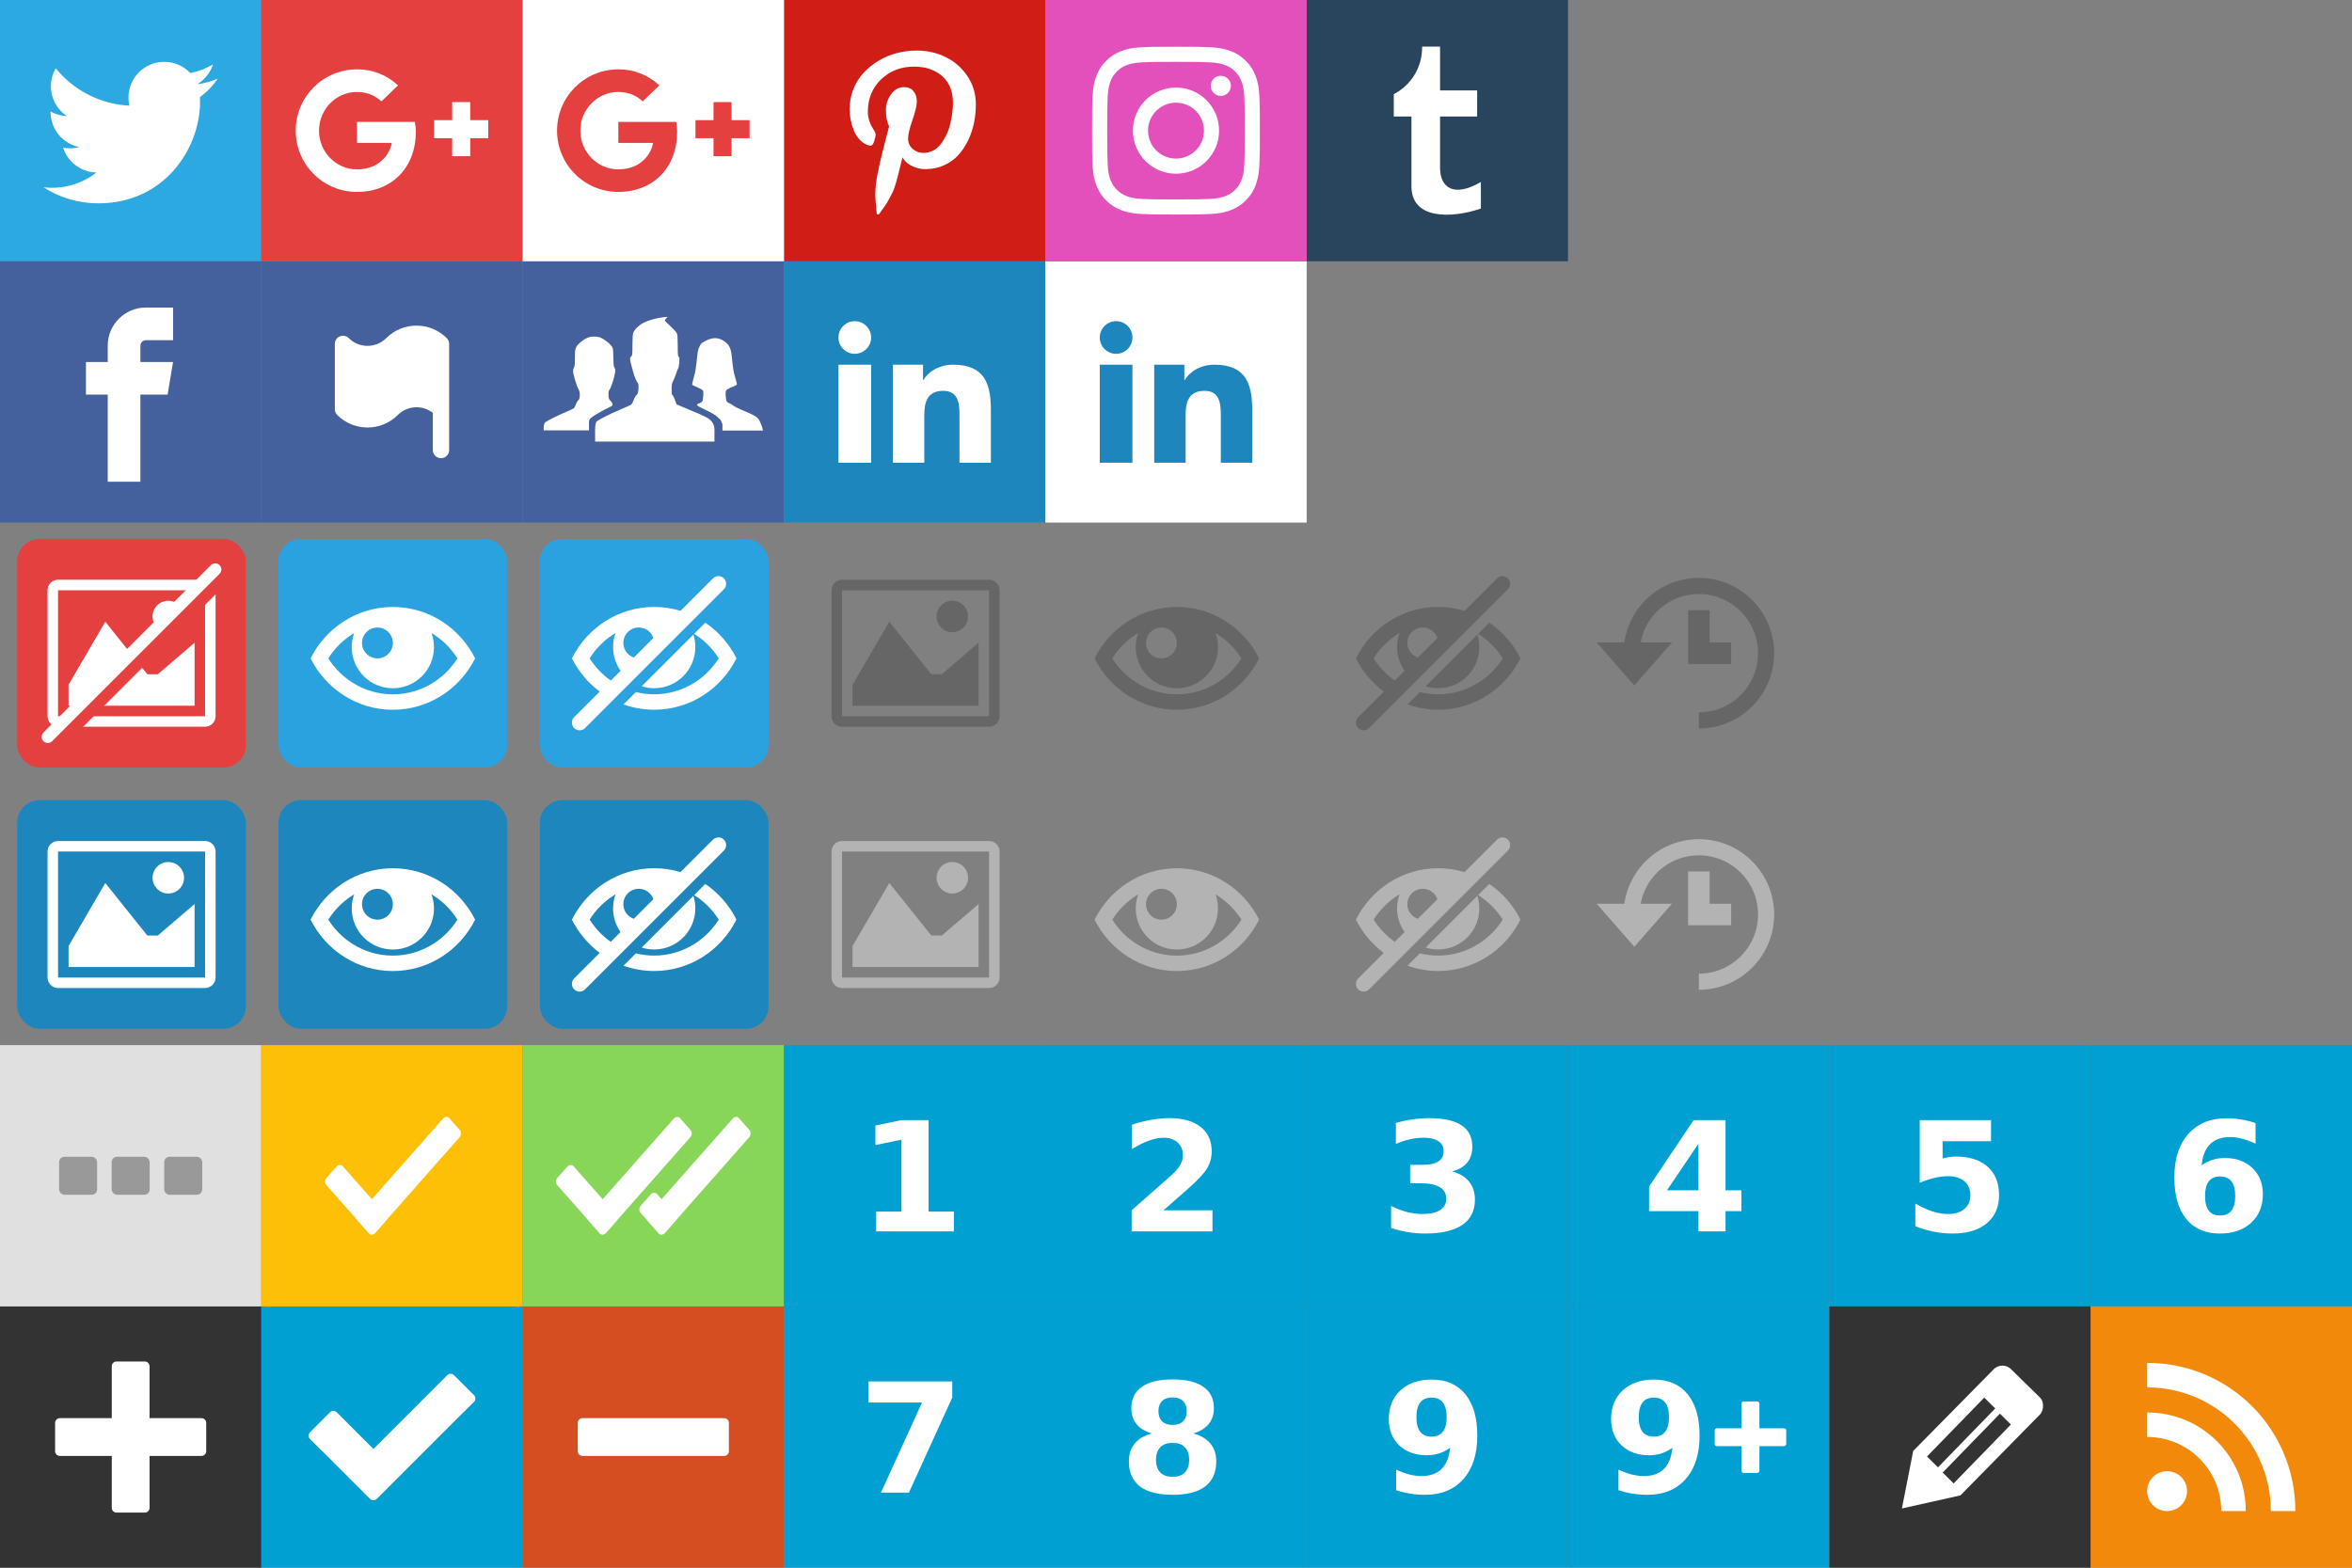 <?xml version="1.0" encoding="UTF-8" standalone="no"?>
<!-- Created with Inkscape (http://www.inkscape.org/) -->

<svg
   xmlns:dc="http://purl.org/dc/elements/1.1/"
   xmlns:cc="http://creativecommons.org/ns#"
   xmlns:rdf="http://www.w3.org/1999/02/22-rdf-syntax-ns#"
   xmlns:svg="http://www.w3.org/2000/svg"
   xmlns="http://www.w3.org/2000/svg"
   xmlns:sodipodi="http://sodipodi.sourceforge.net/DTD/sodipodi-0.dtd"
   xmlns:inkscape="http://www.inkscape.org/namespaces/inkscape"
   width="288"
   height="192"
   viewBox="0 0 288 192"
   id="svg2"
   version="1.1"
   inkscape:version="0.92.3 (unknown)"
   sodipodi:docname="icons.svg"
   inkscape:export-filename="/home/david/Programs/dev/workspaces/nelio/vagrant-local/www/wordpress-default/wp-content/plugins/nelio-content/admin/images/icons.png"
   inkscape:export-xdpi="56.25"
   inkscape:export-ydpi="56.25">
  <rect x="0" y="0" width="288" height="192" fill="#808080" stroke="none"/>
  <defs
     id="defs4" />
  <sodipodi:namedview
     id="base"
     pagecolor="#ffffff"
     bordercolor="#666666"
     borderopacity="1.0"
     inkscape:pageopacity="0.0"
     inkscape:pageshadow="2"
     inkscape:zoom="2.614822"
     inkscape:cx="105.56446"
     inkscape:cy="121.9202"
     inkscape:document-units="px"
     inkscape:current-layer="layer1"
     showgrid="false"
     fit-margin-top="0"
     fit-margin-left="0"
     fit-margin-right="0"
     fit-margin-bottom="0"
     inkscape:window-width="1871"
     inkscape:window-height="1056"
     inkscape:window-x="49"
     inkscape:window-y="24"
     inkscape:window-maximized="1"
     showguides="false"
     units="px" />
  <g
     inkscape:groupmode="layer"
     id="layer2"
     inkscape:label="Fons"
     style="display:none"
     transform="translate(6.8465397e-7,96)"
     sodipodi:insensitive="true">
    <g
       transform="matrix(1.333,0,0,1.333,-6.8465397e-7,-32)"
       style="display:inline"
       id="g5642">
      <rect
         y="-48"
         x="0"
         height="144"
         width="288"
         id="rect4621"
         style="color:#000000;display:inline;overflow:visible;visibility:visible;opacity:1;fill:#000000;fill-opacity:1;fill-rule:nonzero;stroke:none;stroke-width:2;stroke-linecap:butt;stroke-linejoin:miter;stroke-miterlimit:4;stroke-dasharray:none;stroke-dashoffset:0;stroke-opacity:1;marker:none;enable-background:accumulate" />
    </g>
  </g>
  <g
     inkscape:label="Icones"
     inkscape:groupmode="layer"
     id="layer1"
     transform="translate(-34.286,-27.219)">
    <rect
       style="color:#000000;display:inline;overflow:visible;visibility:visible;opacity:1;fill:#29445d;fill-opacity:1;fill-rule:nonzero;stroke:none;stroke-width:2;stroke-linecap:butt;stroke-linejoin:miter;stroke-miterlimit:4;stroke-dasharray:none;stroke-dashoffset:0;stroke-opacity:1;marker:none;enable-background:accumulate"
       id="rect4136-2-0-4-2-1-1-6"
       width="32"
       height="32"
       x="194.286"
       y="27.219" />
    <path
       inkscape:connector-curvature="0"
       style="opacity:1;vector-effect:none;fill:#ffffff;fill-opacity:1;fill-rule:nonzero;stroke:none;stroke-width:0.488;stroke-linecap:butt;stroke-linejoin:round;stroke-miterlimit:4;stroke-dasharray:none;stroke-dashoffset:0;stroke-opacity:1"
       d="m 208.426,32.924 c 0,4.278 -3.475,5.822 -3.475,5.822 v 2.743 h 2.164 v 8.565 c 0,3.989 4.724,3.973 8.504,2.713 v -3.261 c -3.282,1.924 -4.999,0.726 -4.999,-1.737 v -6.279 h 4.542 v -3.2 h -4.542 v -5.364 z"
       id="path1140-6" />
    <rect
       style="color:#000000;clip-rule:nonzero;display:inline;overflow:visible;visibility:visible;opacity:1;isolation:auto;mix-blend-mode:normal;color-interpolation:sRGB;color-interpolation-filters:linearRGB;solid-color:#000000;solid-opacity:1;fill:#2ba2e0;fill-opacity:1;fill-rule:nonzero;stroke:none;stroke-width:3;stroke-linecap:butt;stroke-linejoin:round;stroke-miterlimit:4;stroke-dasharray:none;stroke-dashoffset:0;stroke-opacity:1;marker:none;color-rendering:auto;image-rendering:auto;shape-rendering:auto;text-rendering:auto;enable-background:accumulate"
       id="rect4221-4"
       width="28"
       height="28"
       x="68.391"
       y="93.219"
       rx="2.75"
       ry="2.75" />
    <rect
       style="color:#000000;clip-rule:nonzero;display:inline;overflow:visible;visibility:visible;opacity:1;isolation:auto;mix-blend-mode:normal;color-interpolation:sRGB;color-interpolation-filters:linearRGB;solid-color:#000000;solid-opacity:1;fill:#2ba2e0;fill-opacity:1;fill-rule:nonzero;stroke:none;stroke-width:3;stroke-linecap:butt;stroke-linejoin:round;stroke-miterlimit:4;stroke-dasharray:none;stroke-dashoffset:0;stroke-opacity:1;marker:none;color-rendering:auto;image-rendering:auto;shape-rendering:auto;text-rendering:auto;enable-background:accumulate"
       id="rect4221-9"
       width="28"
       height="28"
       x="100.391"
       y="93.219"
       rx="2.75"
       ry="2.75" />
    <rect
       style="color:#000000;clip-rule:nonzero;display:inline;overflow:visible;visibility:visible;opacity:1;isolation:auto;mix-blend-mode:normal;color-interpolation:sRGB;color-interpolation-filters:linearRGB;solid-color:#000000;solid-opacity:1;fill:#1c86bd;fill-opacity:1;fill-rule:nonzero;stroke:none;stroke-width:3;stroke-linecap:butt;stroke-linejoin:round;stroke-miterlimit:4;stroke-dasharray:none;stroke-dashoffset:0;stroke-opacity:1;marker:none;color-rendering:auto;image-rendering:auto;shape-rendering:auto;text-rendering:auto;enable-background:accumulate"
       id="rect4221-8-0"
       width="28"
       height="28"
       x="68.391"
       y="125.219"
       rx="2.75"
       ry="2.75" />
    <rect
       style="color:#000000;clip-rule:nonzero;display:inline;overflow:visible;visibility:visible;opacity:1;isolation:auto;mix-blend-mode:normal;color-interpolation:sRGB;color-interpolation-filters:linearRGB;solid-color:#000000;solid-opacity:1;fill:#1c86bd;fill-opacity:1;fill-rule:nonzero;stroke:none;stroke-width:3;stroke-linecap:butt;stroke-linejoin:round;stroke-miterlimit:4;stroke-dasharray:none;stroke-dashoffset:0;stroke-opacity:1;marker:none;color-rendering:auto;image-rendering:auto;shape-rendering:auto;text-rendering:auto;enable-background:accumulate"
       id="rect4221-8-7"
       width="28"
       height="28"
       x="100.391"
       y="125.219"
       rx="2.75"
       ry="2.75" />
    <rect
       style="color:#000000;clip-rule:nonzero;display:inline;overflow:visible;visibility:visible;opacity:1;isolation:auto;mix-blend-mode:normal;color-interpolation:sRGB;color-interpolation-filters:linearRGB;solid-color:#000000;solid-opacity:1;fill:#1c86bd;fill-opacity:1;fill-rule:nonzero;stroke:none;stroke-width:3;stroke-linecap:butt;stroke-linejoin:round;stroke-miterlimit:4;stroke-dasharray:none;stroke-dashoffset:0;stroke-opacity:1;marker:none;color-rendering:auto;image-rendering:auto;shape-rendering:auto;text-rendering:auto;enable-background:accumulate"
       id="rect4221-8"
       width="28"
       height="28"
       x="36.391"
       y="125.219"
       rx="2.75"
       ry="2.75" />
    <rect
       style="color:#000000;clip-rule:nonzero;display:inline;overflow:visible;visibility:visible;opacity:1;isolation:auto;mix-blend-mode:normal;color-interpolation:sRGB;color-interpolation-filters:linearRGB;solid-color:#000000;solid-opacity:1;fill:#e44040;fill-opacity:1;fill-rule:nonzero;stroke:none;stroke-width:3;stroke-linecap:butt;stroke-linejoin:round;stroke-miterlimit:4;stroke-dasharray:none;stroke-dashoffset:0;stroke-opacity:1;marker:none;color-rendering:auto;image-rendering:auto;shape-rendering:auto;text-rendering:auto;enable-background:accumulate"
       id="rect4221"
       width="28"
       height="28"
       x="36.391"
       y="93.219"
       rx="2.75"
       ry="2.75" />
    <rect
       style="color:#000000;display:inline;overflow:visible;visibility:visible;opacity:1;fill:#333333;fill-opacity:1;fill-rule:nonzero;stroke:none;stroke-width:2;stroke-linecap:butt;stroke-linejoin:miter;stroke-miterlimit:4;stroke-dasharray:none;stroke-dashoffset:0;stroke-opacity:1;marker:none;enable-background:accumulate"
       id="rect4136-7"
       width="32"
       height="32"
       x="34.286"
       y="187.219" />
    <rect
       style="color:#000000;display:inline;overflow:visible;visibility:visible;opacity:1;fill:#00a0d2;fill-opacity:1;fill-rule:nonzero;stroke:none;stroke-width:2;stroke-linecap:butt;stroke-linejoin:miter;stroke-miterlimit:4;stroke-dasharray:none;stroke-dashoffset:0;stroke-opacity:1;marker:none;enable-background:accumulate"
       id="rect4136-2-3-9"
       width="32"
       height="32"
       x="66.286"
       y="187.219" />
    <rect
       style="color:#000000;display:inline;overflow:visible;visibility:visible;opacity:1;fill:#d54e21;fill-opacity:1;fill-rule:nonzero;stroke:none;stroke-width:2;stroke-linecap:butt;stroke-linejoin:miter;stroke-miterlimit:4;stroke-dasharray:none;stroke-dashoffset:0;stroke-opacity:1;marker:none;enable-background:accumulate"
       id="rect4136-2-6-2"
       width="32"
       height="32"
       x="98.286"
       y="187.219" />
    <path
       id="path4335"
       d="m 106.606,160.124 -1.387,0 c -0.383,0 -0.693,0.31 -0.693,0.693 l 0,20.804 c 0,0.383 0.311,0.693 0.693,0.693 l 1.387,0 c 0.383,0 0.693,-0.31 0.693,-0.693 l 0,-20.804 c 0,-0.383 -0.31,-0.693 -0.693,-0.693 z m 17.336,13.176 0,-9.708 c 0,-0.383 -0.085,-0.693 -0.693,-0.693 -3.084,1.387 -13.869,-2.774 -13.869,-2.774 -0.383,0 -0.693,0.31 -0.693,0.693 l 0,10.402 c 0,0.383 0.311,0.693 0.693,0.693 0,0 7.628,2.476 13.869,2.08 1.189,0.396 0.693,-0.31 0.693,-0.693 z"
       inkscape:connector-curvature="0"
       style="fill:#ffffff" />
    <path
       id="path4392"
       d="m 105.032,201.484 0,3.47 c 0,0.319 0.259,0.578 0.578,0.578 l 17.35,0 c 0.319,0 0.578,-0.259 0.578,-0.578 l 0,-3.47 c 0,-0.319 -0.259,-0.578 -0.578,-0.578 l -17.35,0 c -0.319,0 -0.578,0.259 -0.578,0.578 z"
       inkscape:connector-curvature="0"
       style="fill:#ffffff" />
    <path
       id="path4414"
       d="m 58.961,200.906 -6.362,0 0,-6.362 c 0,-0.319 -0.259,-0.578 -0.578,-0.578 l -3.47,0 c -0.319,0 -0.578,0.259 -0.578,0.578 l 0,6.362 -6.362,0 c -0.319,0 -0.578,0.259 -0.578,0.578 l 0,3.47 c 0,0.319 0.259,0.578 0.578,0.578 l 6.362,0 0,6.362 c 0,0.319 0.259,0.578 0.578,0.578 l 3.47,0 c 0.319,0 0.578,-0.259 0.578,-0.578 l 0,-6.362 6.362,0 c 0.319,0 0.578,-0.259 0.578,-0.578 l 0,-3.47 c 0,-0.319 -0.259,-0.578 -0.578,-0.578 z"
       inkscape:connector-curvature="0"
       style="fill:#ffffff" />
    <path
       id="path4425"
       d="m 88.937,175.768 q 1.351,0 2.286,0.961 0.935,0.961 0.935,2.261 0,1.351 -0.961,2.312 -0.961,0.961 -2.261,0.961 -1.3,0 -2.261,-0.961 -0.961,-0.961 -0.961,-2.312 0,-0.52 0.052,-0.727 l -7.847,-4.573 q -0.988,0.884 -2.286,0.884 -1.351,0 -2.339,-0.988 -0.988,-0.988 -0.988,-2.339 0,-1.351 0.988,-2.339 0.988,-0.988 2.339,-0.988 1.3,0 2.286,0.884 l 7.795,-4.521 q -0.104,-0.52 -0.104,-0.78 0,-1.351 0.988,-2.339 0.988,-0.988 2.339,-0.988 1.351,0 2.339,0.988 0.988,0.988 0.988,2.339 0,1.351 -0.988,2.339 -0.988,0.988 -2.339,0.988 -1.247,0 -2.286,-0.935 l -7.795,4.573 q 0.104,0.52 0.104,0.78 0,0.26 -0.104,0.78 l 7.898,4.573 q 0.935,-0.831 2.182,-0.831 z"
       inkscape:connector-curvature="0"
       style="fill:#ffffff" />
    <path
       style="fill:#ffffff"
       d="m 89.875,195.637 c -0.226,-0.226 -0.592,-0.226 -0.818,0 l -9.044,9.044 -4.498,-4.498 c -0.226,-0.226 -0.592,-0.226 -0.818,0 l -2.454,2.454 c -0.226,0.226 -0.226,0.592 0,0.818 l 1.537,1.537 0.026,0.003 5.769,5.769 c 0.364,0.372 0.711,0.174 0.913,-0.036 l 10.571,-10.571 0.007,0.016 1.264,-1.264 c 0.226,-0.226 0.226,-0.592 1.2e-5,-0.818 z"
       id="path4414-3"
       inkscape:connector-curvature="0"
       sodipodi:nodetypes="sscssssccccccsss" />
    <rect
       style="color:#000000;display:inline;overflow:visible;visibility:visible;opacity:1;fill:#2ca9e1;fill-opacity:1;fill-rule:nonzero;stroke:none;stroke-width:2;stroke-linecap:butt;stroke-linejoin:miter;stroke-miterlimit:4;stroke-dasharray:none;stroke-dashoffset:0;stroke-opacity:1;marker:none;enable-background:accumulate"
       id="rect4136-2-3-8-6-1"
       width="32"
       height="32"
       x="34.286"
       y="27.219" />
    <path
       id="path4436-5-7"
       d="m 60.955,36.839 c -0.784,0.351 -1.629,0.584 -2.512,0.688 0.904,-0.541 1.596,-1.4 1.925,-2.421 -0.845,0.5 -1.784,0.867 -2.779,1.063 -0.8,-0.851 -1.937,-1.379 -3.196,-1.379 -2.417,0 -4.375,1.959 -4.375,4.375 0,0.341 0.037,0.675 0.112,0.996 -3.637,-0.184 -6.863,-1.925 -9.021,-4.575 -0.375,0.645 -0.592,1.4 -0.592,2.2 0,1.517 0.771,2.859 1.945,3.641 -0.717,-0.021 -1.392,-0.221 -1.984,-0.545 0,0.017 0,0.037 0,0.055 0,2.121 1.508,3.892 3.512,4.292 -0.367,0.1 -0.755,0.155 -1.155,0.155 -0.283,0 -0.555,-0.029 -0.825,-0.079 0.559,1.737 2.175,3.004 4.088,3.041 -1.5,1.175 -3.384,1.875 -5.437,1.875 -0.355,0 -0.7,-0.021 -1.045,-0.063 1.941,1.245 4.241,1.967 6.712,1.967 8.049,0 12.455,-6.671 12.455,-12.455 0,-0.192 -0.004,-0.379 -0.012,-0.567 0.855,-0.612 1.596,-1.384 2.183,-2.263 z"
       inkscape:connector-curvature="0"
       style="fill:#ffffff" />
    <path
       style="fill:#ffffff"
       d="m 39.44,182.092 c -0.222,-0.222 0.128,-1.033 1.022,-2.366 1.009,-1.505 1.492,-2.072 3.452,-4.054 l 1.967,-1.988 -1.533,-1.536 -1.533,-1.536 1.116,-1.116 1.116,-1.116 0.525,0.242 c 0.421,0.194 0.704,0.241 1.426,0.236 1.176,-0.007 1.68,-0.249 2.835,-1.357 1.171,-1.124 1.561,-1.883 1.554,-3.028 -0.004,-0.601 -0.067,-0.941 -0.254,-1.365 l -0.249,-0.565 1.13,-1.13 1.13,-1.129 4.026,4.025 4.026,4.025 -1.142,1.142 -1.142,1.142 -0.474,-0.239 c -0.381,-0.192 -0.651,-0.239 -1.375,-0.238 -1.287,8.4e-4 -1.731,0.225 -2.992,1.514 -0.816,0.834 -1.048,1.144 -1.241,1.661 -0.292,0.781 -0.262,1.855 0.072,2.609 l 0.217,0.49 -1.129,1.125 -1.129,1.125 -1.48,-1.483 c -0.814,-0.816 -1.525,-1.483 -1.58,-1.483 -0.055,0 -1.081,0.966 -2.28,2.146 -1.635,1.61 -2.463,2.339 -3.315,2.917 -1.717,1.166 -2.537,1.56 -2.768,1.329 z"
       id="path5512"
       inkscape:connector-curvature="0" />
    <path
       id="path4201-00"
       d="m 178.391,101.557 c -4.393,0 -8.202,2.558 -10.073,6.295 1.871,3.737 5.68,6.295 10.073,6.295 4.393,0 8.202,-2.558 10.073,-6.295 -1.871,-3.737 -5.68,-6.295 -10.073,-6.295 z m 4.967,3.339 c 1.184,0.755 2.187,1.767 2.94,2.956 -0.753,1.191 -1.756,2.202 -2.94,2.956 -1.487,0.948 -3.204,1.45 -4.966,1.45 -1.761,0 -3.479,-0.501 -4.967,-1.45 -1.184,-0.755 -2.187,-1.767 -2.94,-2.956 0.753,-1.191 1.756,-2.202 2.94,-2.956 0.077,-0.049 0.155,-0.097 0.233,-0.144 -0.196,0.538 -0.303,1.118 -0.303,1.724 0,2.781 2.255,5.036 5.036,5.036 2.781,0 5.036,-2.255 5.036,-5.036 0,-0.606 -0.107,-1.186 -0.303,-1.724 0.078,0.047 0.156,0.094 0.233,0.144 l 0,0 z m -4.967,1.068 c 0,1.043 -0.846,1.889 -1.889,1.889 -1.043,0 -1.889,-0.846 -1.889,-1.889 0,-1.043 0.846,-1.889 1.889,-1.889 1.043,0 1.889,0.846 1.889,1.889 z"
       inkscape:connector-curvature="0"
       style="fill:#666666" />
    <g
       id="g4243-32"
       transform="matrix(1.286,0,0,1.286,136.107,96.935)"
       style="fill:#666666">
      <path
         id="path4231-73"
         d="M 14.998,2 C 14.999,2.001 14.999,2.001 15,2.002 l 0,11.996 C 14.999,13.999 14.999,13.999 14.998,14 L 1.002,14 C 1.001,13.999 1.001,13.999 1,13.998 L 1,2.002 C 1.001,2.001 1.001,2.001 1.002,2 L 14.998,2 Z M 15,1 1,1 C 0.45,1 0,1.45 0,2 l 0,12 c 0,0.55 0.45,1 1,1 l 14,0 c 0.55,0 1,-0.45 1,-1 L 16,2 C 16,1.45 15.55,1 15,1 l 0,0 z"
         inkscape:connector-curvature="0"
         style="fill:#666666" />
      <path
         id="path4233-7"
         d="M 13,4.5 C 13,5.328 12.328,6 11.5,6 10.672,6 10,5.328 10,4.5 10,3.672 10.672,3 11.5,3 12.328,3 13,3.672 13,4.5 Z"
         inkscape:connector-curvature="0"
         style="fill:#666666" />
      <path
         id="path4235-1"
         d="m 14,13 -12,0 0,-2 3.5,-6 4,5 1,0 3.5,-3 z"
         inkscape:connector-curvature="0"
         style="fill:#666666" />
    </g>
    <g
       id="g4224-0-5"
       transform="matrix(1.259,0,0,1.259,200.319,97.775)"
       style="fill:#666666">
      <path
         id="path4212-3-3"
         d="m 14.78,0.22 c -0.293,-0.293 -0.768,-0.293 -1.061,0 L 10.56,3.379 C 9.748,3.133 8.889,3.001 7.999,3.001 c -3.489,0 -6.514,2.032 -8,5 0.643,1.283 1.573,2.391 2.703,3.236 l -2.484,2.484 c -0.293,0.293 -0.293,0.768 0,1.061 0.146,0.146 0.338,0.22 0.53,0.22 0.192,0 0.384,-0.073 0.53,-0.22 l 13.5,-13.5 c 0.293,-0.293 0.293,-0.768 0,-1.061 z M 6.5,5 C 7.16,5 7.72,5.426 7.921,6.019 L 6.019,7.921 C 5.427,7.72 5,7.16 5,6.5 5,5.672 5.672,5 6.5,5 Z M 1.721,8 C 2.319,7.054 3.116,6.251 4.056,5.652 4.117,5.613 4.179,5.575 4.241,5.538 4.085,5.965 4,6.426 4,6.907 4,7.765 4.27,8.559 4.73,9.21 L 3.778,10.162 C 2.959,9.586 2.259,8.851 1.721,8 Z"
         inkscape:connector-curvature="0"
         style="fill:#666666" />
      <path
         id="path4214-1-26"
         d="M 12,6.906 C 12,6.482 11.934,6.073 11.811,5.689 l -5.028,5.028 c 0.384,0.123 0.793,0.189 1.217,0.189 2.209,0 4,-1.791 4,-4 z"
         inkscape:connector-curvature="0"
         style="fill:#666666" />
      <path
         id="path4216-4-0"
         d="m 12.969,4.531 -1.084,1.084 c 0.02,0.012 0.04,0.024 0.059,0.037 0.94,0.6 1.737,1.403 2.335,2.348 -0.598,0.946 -1.395,1.749 -2.335,2.348 C 10.763,11.101 9.399,11.5 8,11.5 7.396,11.5 6.798,11.426 6.219,11.281 L 5.018,12.482 C 5.951,12.817 6.955,13 8,13 11.489,13 14.514,10.968 16,8 15.297,6.595 14.248,5.4 12.969,4.531 Z"
         inkscape:connector-curvature="0"
         style="fill:#666666" />
    </g>
    <path
       id="path4201-42"
       d="m 178.391,133.557 c -4.393,0 -8.202,2.558 -10.073,6.295 1.871,3.737 5.68,6.295 10.073,6.295 4.393,0 8.202,-2.558 10.073,-6.295 -1.871,-3.737 -5.68,-6.295 -10.073,-6.295 z m 4.967,3.339 c 1.184,0.755 2.187,1.767 2.94,2.956 -0.753,1.191 -1.756,2.202 -2.94,2.956 -1.487,0.948 -3.204,1.45 -4.966,1.45 -1.761,0 -3.479,-0.501 -4.967,-1.45 -1.184,-0.755 -2.187,-1.767 -2.94,-2.956 0.753,-1.191 1.756,-2.202 2.94,-2.956 0.077,-0.049 0.155,-0.097 0.233,-0.144 -0.196,0.538 -0.303,1.118 -0.303,1.724 0,2.781 2.255,5.036 5.036,5.036 2.781,0 5.036,-2.255 5.036,-5.036 0,-0.606 -0.107,-1.186 -0.303,-1.724 0.078,0.047 0.156,0.094 0.233,0.144 l 0,0 z m -4.967,1.068 c 0,1.043 -0.846,1.889 -1.889,1.889 -1.043,0 -1.889,-0.846 -1.889,-1.889 0,-1.043 0.846,-1.889 1.889,-1.889 1.043,0 1.889,0.846 1.889,1.889 z"
       inkscape:connector-curvature="0"
       style="fill:#b3b3b3;fill-opacity:1" />
    <g
       id="g4243-8"
       transform="matrix(1.286,0,0,1.286,136.107,128.935)"
       style="fill:#b3b3b3;fill-opacity:1">
      <path
         id="path4231-6"
         d="M 14.998,2 C 14.999,2.001 14.999,2.001 15,2.002 l 0,11.996 C 14.999,13.999 14.999,13.999 14.998,14 L 1.002,14 C 1.001,13.999 1.001,13.999 1,13.998 L 1,2.002 C 1.001,2.001 1.001,2.001 1.002,2 L 14.998,2 Z M 15,1 1,1 C 0.45,1 0,1.45 0,2 l 0,12 c 0,0.55 0.45,1 1,1 l 14,0 c 0.55,0 1,-0.45 1,-1 L 16,2 C 16,1.45 15.55,1 15,1 l 0,0 z"
         inkscape:connector-curvature="0"
         style="fill:#b3b3b3;fill-opacity:1" />
      <path
         id="path4233-6"
         d="M 13,4.5 C 13,5.328 12.328,6 11.5,6 10.672,6 10,5.328 10,4.5 10,3.672 10.672,3 11.5,3 12.328,3 13,3.672 13,4.5 Z"
         inkscape:connector-curvature="0"
         style="fill:#b3b3b3;fill-opacity:1" />
      <path
         id="path4235-0"
         d="m 14,13 -12,0 0,-2 3.5,-6 4,5 1,0 3.5,-3 z"
         inkscape:connector-curvature="0"
         style="fill:#b3b3b3;fill-opacity:1" />
    </g>
    <g
       id="g4224-0-3"
       transform="matrix(1.259,0,0,1.259,200.319,129.775)"
       style="fill:#b3b3b3;fill-opacity:1">
      <path
         id="path4212-3-8"
         d="m 14.78,0.22 c -0.293,-0.293 -0.768,-0.293 -1.061,0 L 10.56,3.379 C 9.748,3.133 8.889,3.001 7.999,3.001 c -3.489,0 -6.514,2.032 -8,5 0.643,1.283 1.573,2.391 2.703,3.236 l -2.484,2.484 c -0.293,0.293 -0.293,0.768 0,1.061 0.146,0.146 0.338,0.22 0.53,0.22 0.192,0 0.384,-0.073 0.53,-0.22 l 13.5,-13.5 c 0.293,-0.293 0.293,-0.768 0,-1.061 z M 6.5,5 C 7.16,5 7.72,5.426 7.921,6.019 L 6.019,7.921 C 5.427,7.72 5,7.16 5,6.5 5,5.672 5.672,5 6.5,5 Z M 1.721,8 C 2.319,7.054 3.116,6.251 4.056,5.652 4.117,5.613 4.179,5.575 4.241,5.538 4.085,5.965 4,6.426 4,6.907 4,7.765 4.27,8.559 4.73,9.21 L 3.778,10.162 C 2.959,9.586 2.259,8.851 1.721,8 Z"
         inkscape:connector-curvature="0"
         style="fill:#b3b3b3;fill-opacity:1" />
      <path
         id="path4214-1-8"
         d="M 12,6.906 C 12,6.482 11.934,6.073 11.811,5.689 l -5.028,5.028 c 0.384,0.123 0.793,0.189 1.217,0.189 2.209,0 4,-1.791 4,-4 z"
         inkscape:connector-curvature="0"
         style="fill:#b3b3b3;fill-opacity:1" />
      <path
         id="path4216-4-6"
         d="m 12.969,4.531 -1.084,1.084 c 0.02,0.012 0.04,0.024 0.059,0.037 0.94,0.6 1.737,1.403 2.335,2.348 -0.598,0.946 -1.395,1.749 -2.335,2.348 C 10.763,11.101 9.399,11.5 8,11.5 7.396,11.5 6.798,11.426 6.219,11.281 L 5.018,12.482 C 5.951,12.817 6.955,13 8,13 11.489,13 14.514,10.968 16,8 15.297,6.595 14.248,5.4 12.969,4.531 Z"
         inkscape:connector-curvature="0"
         style="fill:#b3b3b3;fill-opacity:1" />
    </g>
    <rect
       style="color:#000000;display:inline;overflow:visible;visibility:visible;opacity:1;fill:#e0e0e0;fill-opacity:1;fill-rule:nonzero;stroke:none;stroke-width:2;stroke-linecap:butt;stroke-linejoin:miter;stroke-miterlimit:4;stroke-dasharray:none;stroke-dashoffset:0;stroke-opacity:1;marker:none;enable-background:accumulate"
       id="rect4136-7-9"
       width="32"
       height="32"
       x="34.286"
       y="155.219" />
    <rect
       style="color:#000000;display:inline;overflow:visible;visibility:visible;opacity:1;fill:#fec006;fill-opacity:1;fill-rule:nonzero;stroke:none;stroke-width:2;stroke-linecap:butt;stroke-linejoin:miter;stroke-miterlimit:4;stroke-dasharray:none;stroke-dashoffset:0;stroke-opacity:1;marker:none;enable-background:accumulate"
       id="rect4136-2-3-9-5"
       width="32"
       height="32"
       x="66.286"
       y="155.219" />
    <rect
       style="color:#000000;display:inline;overflow:visible;visibility:visible;opacity:1;fill:#88d658;fill-opacity:1;fill-rule:nonzero;stroke:none;stroke-width:2;stroke-linecap:butt;stroke-linejoin:miter;stroke-miterlimit:4;stroke-dasharray:none;stroke-dashoffset:0;stroke-opacity:1;marker:none;enable-background:accumulate"
       id="rect4136-2-6-2-3"
       width="32"
       height="32"
       x="98.286"
       y="155.219" />
    <g
       id="g4312"
       transform="translate(-3.614,-0.214)"
       style="fill:#999999;fill-opacity:1">
      <rect
         ry="0.656"
         rx="0.656"
         y="169.107"
         x="45.139"
         height="4.654"
         width="4.654"
         id="rect4283"
         style="color:#000000;clip-rule:nonzero;display:inline;overflow:visible;visibility:visible;opacity:1;isolation:auto;mix-blend-mode:normal;color-interpolation:sRGB;color-interpolation-filters:linearRGB;solid-color:#000000;solid-opacity:1;fill:#999999;fill-opacity:1;fill-rule:nonzero;stroke:none;stroke-width:2;stroke-linecap:butt;stroke-linejoin:round;stroke-miterlimit:4;stroke-dasharray:none;stroke-dashoffset:0;stroke-opacity:1;marker:none;color-rendering:auto;image-rendering:auto;shape-rendering:auto;text-rendering:auto;enable-background:accumulate" />
      <rect
         ry="0.656"
         rx="0.656"
         y="169.107"
         x="51.573"
         height="4.654"
         width="4.654"
         id="rect4283-0"
         style="color:#000000;clip-rule:nonzero;display:inline;overflow:visible;visibility:visible;opacity:1;isolation:auto;mix-blend-mode:normal;color-interpolation:sRGB;color-interpolation-filters:linearRGB;solid-color:#000000;solid-opacity:1;fill:#999999;fill-opacity:1;fill-rule:nonzero;stroke:none;stroke-width:2;stroke-linecap:butt;stroke-linejoin:round;stroke-miterlimit:4;stroke-dasharray:none;stroke-dashoffset:0;stroke-opacity:1;marker:none;color-rendering:auto;image-rendering:auto;shape-rendering:auto;text-rendering:auto;enable-background:accumulate" />
      <rect
         ry="0.656"
         rx="0.656"
         y="169.107"
         x="58.007"
         height="4.654"
         width="4.654"
         id="rect4283-7"
         style="color:#000000;clip-rule:nonzero;display:inline;overflow:visible;visibility:visible;opacity:1;isolation:auto;mix-blend-mode:normal;color-interpolation:sRGB;color-interpolation-filters:linearRGB;solid-color:#000000;solid-opacity:1;fill:#999999;fill-opacity:1;fill-rule:nonzero;stroke:none;stroke-width:2;stroke-linecap:butt;stroke-linejoin:round;stroke-miterlimit:4;stroke-dasharray:none;stroke-dashoffset:0;stroke-opacity:1;marker:none;color-rendering:auto;image-rendering:auto;shape-rendering:auto;text-rendering:auto;enable-background:accumulate" />
    </g>
    <g
       id="g4408"
       transform="matrix(0.882,0,0,1,15.445,4.693)">
      <g
         style="fill:#ffffff"
         transform="matrix(0.707,-0.707,0.707,0.707,-85.41,126.581)"
         id="g4383">
        <rect
           style="color:#000000;clip-rule:nonzero;display:inline;overflow:visible;visibility:visible;opacity:1;isolation:auto;mix-blend-mode:normal;color-interpolation:sRGB;color-interpolation-filters:linearRGB;solid-color:#000000;solid-opacity:1;fill:#ffffff;fill-opacity:1;fill-rule:nonzero;stroke:none;stroke-width:2;stroke-linecap:butt;stroke-linejoin:round;stroke-miterlimit:4;stroke-dasharray:none;stroke-dashoffset:0;stroke-opacity:1;marker:none;color-rendering:auto;image-rendering:auto;shape-rendering:auto;text-rendering:auto;enable-background:accumulate"
           id="rect4306"
           width="3.234"
           height="9.532"
           x="101.166"
           y="158.668"
           rx="0.638"
           ry="0.562" />
        <rect
           style="color:#000000;clip-rule:nonzero;display:inline;overflow:visible;visibility:visible;opacity:1;isolation:auto;mix-blend-mode:normal;color-interpolation:sRGB;color-interpolation-filters:linearRGB;solid-color:#000000;solid-opacity:1;fill:#ffffff;fill-opacity:1;fill-rule:nonzero;stroke:none;stroke-width:2;stroke-linecap:butt;stroke-linejoin:round;stroke-miterlimit:4;stroke-dasharray:none;stroke-dashoffset:0;stroke-opacity:1;marker:none;color-rendering:auto;image-rendering:auto;shape-rendering:auto;text-rendering:auto;enable-background:accumulate"
           id="rect4306-1"
           width="3.234"
           height="17.85"
           x="164.966"
           y="-119.016"
           rx="0.562"
           ry="0.638"
           transform="matrix(0,1,-1,0,0,0)" />
      </g>
      <g
         style="fill:#ffffff"
         transform="matrix(0.707,-0.707,0.707,0.707,-81.41,122.401)"
         id="g4379">
        <rect
           style="color:#000000;clip-rule:nonzero;display:inline;overflow:visible;visibility:visible;opacity:1;isolation:auto;mix-blend-mode:normal;color-interpolation:sRGB;color-interpolation-filters:linearRGB;solid-color:#000000;solid-opacity:1;fill:#ffffff;fill-opacity:1;fill-rule:nonzero;stroke:none;stroke-width:2;stroke-linecap:butt;stroke-linejoin:round;stroke-miterlimit:4;stroke-dasharray:none;stroke-dashoffset:0;stroke-opacity:1;marker:none;color-rendering:auto;image-rendering:auto;shape-rendering:auto;text-rendering:auto;enable-background:accumulate"
           id="rect4306-5"
           width="3.234"
           height="4.72"
           x="101.166"
           y="169.391"
           rx="0.638"
           ry="0.562" />
        <rect
           style="color:#000000;clip-rule:nonzero;display:inline;overflow:visible;visibility:visible;opacity:1;isolation:auto;mix-blend-mode:normal;color-interpolation:sRGB;color-interpolation-filters:linearRGB;solid-color:#000000;solid-opacity:1;fill:#ffffff;fill-opacity:1;fill-rule:nonzero;stroke:none;stroke-width:2;stroke-linecap:butt;stroke-linejoin:round;stroke-miterlimit:4;stroke-dasharray:none;stroke-dashoffset:0;stroke-opacity:1;marker:none;color-rendering:auto;image-rendering:auto;shape-rendering:auto;text-rendering:auto;enable-background:accumulate"
           id="rect4306-1-6"
           width="3.234"
           height="17.85"
           x="170.876"
           y="-119.016"
           rx="0.562"
           ry="0.638"
           transform="matrix(0,1,-1,0,0,0)" />
      </g>
    </g>
    <g
       id="g4383-7"
       transform="matrix(0.624,-0.707,0.624,0.707,-88.263,131.273)"
       style="fill:#ffffff">
      <rect
         ry="0.562"
         rx="0.638"
         y="158.668"
         x="101.166"
         height="9.532"
         width="3.234"
         id="rect4306-6"
         style="color:#000000;clip-rule:nonzero;display:inline;overflow:visible;visibility:visible;opacity:1;isolation:auto;mix-blend-mode:normal;color-interpolation:sRGB;color-interpolation-filters:linearRGB;solid-color:#000000;solid-opacity:1;fill:#ffffff;fill-opacity:1;fill-rule:nonzero;stroke:none;stroke-width:2;stroke-linecap:butt;stroke-linejoin:round;stroke-miterlimit:4;stroke-dasharray:none;stroke-dashoffset:0;stroke-opacity:1;marker:none;color-rendering:auto;image-rendering:auto;shape-rendering:auto;text-rendering:auto;enable-background:accumulate" />
      <rect
         transform="matrix(0,1,-1,0,0,0)"
         ry="0.638"
         rx="0.562"
         y="-119.016"
         x="164.966"
         height="17.85"
         width="3.234"
         id="rect4306-1-1"
         style="color:#000000;clip-rule:nonzero;display:inline;overflow:visible;visibility:visible;opacity:1;isolation:auto;mix-blend-mode:normal;color-interpolation:sRGB;color-interpolation-filters:linearRGB;solid-color:#000000;solid-opacity:1;fill:#ffffff;fill-opacity:1;fill-rule:nonzero;stroke:none;stroke-width:2;stroke-linecap:butt;stroke-linejoin:round;stroke-miterlimit:4;stroke-dasharray:none;stroke-dashoffset:0;stroke-opacity:1;marker:none;color-rendering:auto;image-rendering:auto;shape-rendering:auto;text-rendering:auto;enable-background:accumulate" />
    </g>
    <rect
       style="color:#000000;display:inline;overflow:visible;visibility:visible;opacity:1;fill:#45619d;fill-opacity:1;fill-rule:nonzero;stroke:none;stroke-width:2;stroke-linecap:butt;stroke-linejoin:miter;stroke-miterlimit:4;stroke-dasharray:none;stroke-dashoffset:0;stroke-opacity:1;marker:none;enable-background:accumulate"
       id="rect4136-2-3-99-3"
       width="32"
       height="32"
       x="34.286"
       y="59.219" />
    <path
       id="path4324-1-5"
       d="m 52.143,68.886 3.333,0 0,-4 -3.333,0 c -2.573,0 -4.667,2.093 -4.667,4.667 l 0,2 -2.667,0 0,4 2.667,0 0,10.667 4,0 0,-10.667 3.333,0 0.667,-4 -4,0 0,-2 c 0,-0.361 0.305,-0.667 0.667,-0.667 z"
       inkscape:connector-curvature="0"
       style="fill:#ffffff" />
    <rect
       style="color:#000000;display:inline;overflow:visible;visibility:visible;opacity:1;fill:#45619d;fill-opacity:1;fill-rule:nonzero;stroke:none;stroke-width:2;stroke-linecap:butt;stroke-linejoin:miter;stroke-miterlimit:4;stroke-dasharray:none;stroke-dashoffset:0;stroke-opacity:1;marker:none;enable-background:accumulate"
       id="rect4136-2-3-99-3-0"
       width="32"
       height="32"
       x="66.286"
       y="59.219" />
    <rect
       style="color:#000000;display:inline;overflow:visible;visibility:visible;opacity:1;fill:#45619d;fill-opacity:1;fill-rule:nonzero;stroke:none;stroke-width:2;stroke-linecap:butt;stroke-linejoin:miter;stroke-miterlimit:4;stroke-dasharray:none;stroke-dashoffset:0;stroke-opacity:1;marker:none;enable-background:accumulate"
       id="rect4136-2-3-99-3-5"
       width="32"
       height="32"
       x="98.286"
       y="59.219" />
    <g
       transform="translate(35.716,-47.376)"
       id="g4355-9">
      <rect
         y="106.595"
         x="94.57"
         height="32"
         width="32"
         id="rect4136-2-6-8-6-9"
         style="color:#000000;display:inline;overflow:visible;visibility:visible;opacity:1;fill:#1c86bd;fill-opacity:1;fill-rule:nonzero;stroke:none;stroke-width:2;stroke-linecap:butt;stroke-linejoin:miter;stroke-miterlimit:4;stroke-dasharray:none;stroke-dashoffset:0;stroke-opacity:1;marker:none;enable-background:accumulate" />
      <path
         id="path4373-2-8-0"
         d="m 103.237,113.929 c -1.104,0 -2,0.896 -2,2 0,1.104 0.896,2 2,2 1.104,0 2,-0.896 2,-2 0,-1.104 -0.896,-2 -2,-2 z m -2,5.333 0,12 4,0 0,-12 -4,0 z m 6.667,0 0,12 3.844,0 0,-5.792 c 0,-1.528 0.307,-3.008 2.31,-3.008 1.972,0 2,1.749 2,3.107 l 0,5.693 3.846,0 0,-6.422 c 0,-3.153 -0.72,-5.578 -4.615,-5.578 -1.873,0 -3.13,0.969 -3.643,1.891 l -0.052,0 0,-1.891 -3.69,0 z"
         style="fill:#ffffff"
         inkscape:connector-curvature="0" />
    </g>
    <rect
       style="color:#000000;display:inline;overflow:visible;visibility:visible;opacity:1;fill:#ffffff;fill-opacity:1;fill-rule:nonzero;stroke:none;stroke-width:2;stroke-linecap:butt;stroke-linejoin:miter;stroke-miterlimit:4;stroke-dasharray:none;stroke-dashoffset:0;stroke-opacity:1;marker:none;enable-background:accumulate"
       id="rect4136-2-6-8-6-9-3"
       width="32"
       height="32"
       x="162.286"
       y="59.219" />
    <path
       inkscape:connector-curvature="0"
       style="fill:#1c86bd;fill-opacity:1"
       d="m 170.952,66.553 c -1.104,0 -2,0.896 -2,2 0,1.104 0.896,2 2,2 1.104,0 2,-0.896 2,-2 0,-1.104 -0.896,-2 -2,-2 z m -2,5.333 0,12 4,0 0,-12 -4,0 z m 6.667,0 0,12 3.844,0 0,-5.792 c 0,-1.528 0.307,-3.008 2.31,-3.008 1.972,0 2,1.749 2,3.107 l 0,5.693 3.846,0 0,-6.422 c 0,-3.153 -0.72,-5.578 -4.615,-5.578 -1.873,0 -3.13,0.969 -3.643,1.891 l -0.052,0 0,-1.891 -3.69,0 z"
       id="path4373-2-8-0-1" />
    <g
       id="g4303">
      <rect
         y="27.219"
         x="66.286"
         height="32"
         width="32"
         id="rect4136-2-0-4-2"
         style="color:#000000;display:inline;overflow:visible;visibility:visible;opacity:1;fill:#e44040;fill-opacity:1;fill-rule:nonzero;stroke:none;stroke-width:2;stroke-linecap:butt;stroke-linejoin:miter;stroke-miterlimit:4;stroke-dasharray:none;stroke-dashoffset:0;stroke-opacity:1;marker:none;enable-background:accumulate" />
      <path
         id="path4346-9-1"
         d="m 77.999,35.714 c -4.15,0.004 -7.503,3.358 -7.503,7.508 0,4.15 3.353,7.503 7.503,7.503 4.328,0 7.203,-3.044 7.203,-7.331 0,-0.492 -0.055,-0.872 -0.12,-1.245 l -7.083,0 0,2.573 4.255,0 c -0.171,1.105 -1.284,3.24 -4.255,3.24 -2.56,0 -4.651,-2.124 -4.651,-4.74 0,-2.616 2.091,-4.74 4.651,-4.74 1.46,0 2.43,0.623 2.987,1.156 l 2.036,-1.961 c -1.309,-1.22 -3.002,-1.964 -5.023,-1.964 z m 11.654,4.008 0,2.211 -2.208,0 0,2.211 2.208,0 0,2.208 2.211,0 0,-2.208 2.211,0 0,-2.211 -2.211,0 0,-2.211 -2.211,0 z"
         style="fill:#ffffff"
         inkscape:connector-curvature="0" />
    </g>
    <rect
       style="color:#000000;display:inline;overflow:visible;visibility:visible;opacity:1;fill:#d01d15;fill-opacity:1;fill-rule:nonzero;stroke:none;stroke-width:2;stroke-linecap:butt;stroke-linejoin:miter;stroke-miterlimit:4;stroke-dasharray:none;stroke-dashoffset:0;stroke-opacity:1;marker:none;enable-background:accumulate"
       id="rect4136-2-3-4-84-9-3"
       width="32"
       height="32"
       x="130.286"
       y="-59.219"
       transform="scale(1,-1)" />
    <path
       id="path4403-2-2-3"
       d="m 138.318,40.618 q 0,-1.305 0.453,-2.458 0.453,-1.153 1.25,-2.011 0.797,-0.858 1.836,-1.485 1.039,-0.628 2.235,-0.942 1.196,-0.314 2.439,-0.314 1.908,0 3.551,0.803 1.643,0.803 2.669,2.337 1.026,1.533 1.027,3.466 0,1.159 -0.229,2.27 -0.229,1.111 -0.724,2.138 -0.495,1.027 -1.208,1.806 -0.713,0.779 -1.751,1.244 -1.038,0.465 -2.283,0.465 -0.821,0 -1.631,-0.386 -0.81,-0.386 -1.159,-1.062 -0.121,0.471 -0.338,1.359 -0.217,0.888 -0.284,1.147 -0.067,0.259 -0.248,0.858 -0.181,0.599 -0.314,0.858 -0.133,0.259 -0.386,0.755 -0.253,0.496 -0.555,0.936 -0.302,0.44 -0.749,1.045 l -0.169,0.06 -0.109,-0.121 q -0.181,-1.896 -0.181,-2.27 0,-1.111 0.26,-2.494 0.26,-1.383 0.803,-3.472 0.544,-2.089 0.628,-2.452 -0.386,-0.785 -0.386,-2.041 0,-1.002 0.628,-1.884 0.628,-0.882 1.594,-0.882 0.737,0 1.147,0.489 0.411,0.489 0.411,1.238 0,0.797 -0.532,2.307 -0.532,1.51 -0.532,2.258 0,0.761 0.544,1.262 0.544,0.501 1.316,0.501 0.664,0 1.232,-0.302 0.567,-0.302 0.948,-0.821 0.381,-0.519 0.676,-1.147 0.296,-0.628 0.459,-1.334 0.164,-0.707 0.241,-1.34 0.078,-0.634 0.078,-1.202 0,-2.089 -1.322,-3.255 -1.322,-1.166 -3.448,-1.165 -2.415,0 -4.034,1.564 -1.618,1.564 -1.618,3.967 0,0.532 0.151,1.027 0.151,0.495 0.326,0.785 0.175,0.29 0.326,0.55 0.151,0.26 0.151,0.369 0,0.338 -0.181,0.882 -0.181,0.544 -0.447,0.544 -0.024,0 -0.206,-0.037 -0.616,-0.181 -1.093,-0.676 -0.477,-0.495 -0.737,-1.142 -0.26,-0.647 -0.392,-1.305 -0.133,-0.658 -0.133,-1.286 z"
       inkscape:connector-curvature="0"
       style="fill:#ffffff" />
    <path
       id="path4201"
       d="m 82.391,101.557 c -4.393,0 -8.202,2.558 -10.073,6.295 1.871,3.737 5.68,6.295 10.073,6.295 4.393,0 8.202,-2.558 10.073,-6.295 -1.871,-3.737 -5.68,-6.295 -10.073,-6.295 z m 4.967,3.339 c 1.184,0.755 2.187,1.767 2.94,2.956 -0.753,1.191 -1.756,2.202 -2.94,2.956 -1.487,0.948 -3.204,1.45 -4.966,1.45 -1.761,0 -3.479,-0.501 -4.967,-1.45 -1.184,-0.755 -2.187,-1.767 -2.94,-2.956 0.753,-1.191 1.756,-2.202 2.94,-2.956 0.077,-0.049 0.155,-0.097 0.233,-0.144 -0.196,0.538 -0.303,1.118 -0.303,1.724 0,2.781 2.255,5.036 5.036,5.036 2.781,0 5.036,-2.255 5.036,-5.036 0,-0.606 -0.107,-1.186 -0.303,-1.724 0.078,0.047 0.156,0.094 0.233,0.144 l 0,0 z m -4.967,1.068 c 0,1.043 -0.846,1.889 -1.889,1.889 -1.043,0 -1.889,-0.846 -1.889,-1.889 0,-1.043 0.846,-1.889 1.889,-1.889 1.043,0 1.889,0.846 1.889,1.889 z"
       inkscape:connector-curvature="0"
       style="fill:#ffffff;fill-opacity:1" />
    <g
       id="g4243"
       transform="matrix(1.286,0,0,1.286,40.107,96.935)"
       style="fill:#ffffff;fill-opacity:1">
      <path
         id="path4231"
         d="M 14.998,2 C 14.999,2.001 14.999,2.001 15,2.002 l 0,11.996 C 14.999,13.999 14.999,13.999 14.998,14 L 1.002,14 C 1.001,13.999 1.001,13.999 1,13.998 L 1,2.002 C 1.001,2.001 1.001,2.001 1.002,2 L 14.998,2 Z M 15,1 1,1 C 0.45,1 0,1.45 0,2 l 0,12 c 0,0.55 0.45,1 1,1 l 14,0 c 0.55,0 1,-0.45 1,-1 L 16,2 C 16,1.45 15.55,1 15,1 l 0,0 z"
         inkscape:connector-curvature="0"
         style="fill:#ffffff;fill-opacity:1" />
      <path
         id="path4233"
         d="M 13,4.5 C 13,5.328 12.328,6 11.5,6 10.672,6 10,5.328 10,4.5 10,3.672 10.672,3 11.5,3 12.328,3 13,3.672 13,4.5 Z"
         inkscape:connector-curvature="0"
         style="fill:#ffffff;fill-opacity:1" />
      <path
         id="path4235"
         d="m 14,13 -12,0 0,-2 3.5,-6 4,5 1,0 3.5,-3 z"
         inkscape:connector-curvature="0"
         style="fill:#ffffff;fill-opacity:1" />
    </g>
    <g
       id="g4235">
      <path
         id="path4212-3"
         d="m 122.929,98.052 c -0.369,-0.369 -0.967,-0.369 -1.336,0 l -3.977,3.977 c -1.022,-0.31 -2.104,-0.476 -3.225,-0.476 -4.393,0 -8.202,2.558 -10.073,6.295 0.81,1.615 1.981,3.01 3.403,4.074 l -3.128,3.128 c -0.369,0.369 -0.369,0.967 0,1.336 0.184,0.184 0.426,0.277 0.667,0.277 0.242,0 0.483,-0.092 0.667,-0.277 l 16.998,-16.998 c 0.369,-0.369 0.369,-0.967 0,-1.336 z m -10.425,6.018 c 0.831,0 1.536,0.536 1.789,1.283 l -2.395,2.395 c -0.745,-0.253 -1.283,-0.958 -1.283,-1.789 0,-1.043 0.846,-1.889 1.889,-1.889 z m -6.017,3.777 c 0.753,-1.191 1.756,-2.202 2.94,-2.956 0.077,-0.049 0.155,-0.097 0.233,-0.144 -0.196,0.538 -0.303,1.118 -0.303,1.724 0,1.08 0.34,2.08 0.919,2.9 l -1.199,1.199 c -1.031,-0.725 -1.913,-1.651 -2.59,-2.722 z"
         inkscape:connector-curvature="0"
         style="fill:#ffffff;fill-opacity:1" />
      <path
         id="path4214-1"
         d="m 119.428,106.47 c 0,-0.534 -0.083,-1.049 -0.238,-1.532 l -6.331,6.331 c 0.483,0.155 0.998,0.238 1.532,0.238 2.781,0 5.036,-2.255 5.036,-5.036 z"
         inkscape:connector-curvature="0"
         style="fill:#ffffff;fill-opacity:1" />
      <path
         id="path4216-4"
         d="m 120.649,103.48 -1.365,1.365 c 0.025,0.015 0.05,0.03 0.074,0.047 1.184,0.755 2.187,1.767 2.94,2.956 -0.753,1.191 -1.756,2.202 -2.94,2.956 -1.487,0.948 -3.204,1.45 -4.966,1.45 -0.76,0 -1.513,-0.093 -2.242,-0.276 l -1.512,1.512 c 1.175,0.422 2.439,0.652 3.755,0.652 4.393,0 8.202,-2.558 10.073,-6.295 -0.885,-1.769 -2.206,-3.274 -3.816,-4.368 z"
         inkscape:connector-curvature="0"
         style="fill:#ffffff;fill-opacity:1" />
    </g>
    <path
       id="path4201-4"
       d="m 82.391,133.557 c -4.393,0 -8.202,2.558 -10.073,6.295 1.871,3.737 5.68,6.295 10.073,6.295 4.393,0 8.202,-2.558 10.073,-6.295 -1.871,-3.737 -5.68,-6.295 -10.073,-6.295 z m 4.967,3.339 c 1.184,0.755 2.187,1.767 2.94,2.956 -0.753,1.191 -1.756,2.202 -2.94,2.956 -1.487,0.948 -3.204,1.45 -4.966,1.45 -1.761,0 -3.479,-0.501 -4.967,-1.45 -1.184,-0.755 -2.187,-1.767 -2.94,-2.956 0.753,-1.191 1.756,-2.202 2.94,-2.956 0.077,-0.049 0.155,-0.097 0.233,-0.144 -0.196,0.538 -0.303,1.118 -0.303,1.724 0,2.781 2.255,5.036 5.036,5.036 2.781,0 5.036,-2.255 5.036,-5.036 0,-0.606 -0.107,-1.186 -0.303,-1.724 0.078,0.047 0.156,0.094 0.233,0.144 l 0,0 z m -4.967,1.068 c 0,1.043 -0.846,1.889 -1.889,1.889 -1.043,0 -1.889,-0.846 -1.889,-1.889 0,-1.043 0.846,-1.889 1.889,-1.889 1.043,0 1.889,0.846 1.889,1.889 z"
       inkscape:connector-curvature="0"
       style="fill:#ffffff;fill-opacity:1" />
    <g
       id="g4243-3"
       transform="matrix(1.286,0,0,1.286,40.107,128.935)"
       style="fill:#ffffff;fill-opacity:1">
      <path
         id="path4231-7"
         d="M 14.998,2 C 14.999,2.001 14.999,2.001 15,2.002 l 0,11.996 C 14.999,13.999 14.999,13.999 14.998,14 L 1.002,14 C 1.001,13.999 1.001,13.999 1,13.998 L 1,2.002 C 1.001,2.001 1.001,2.001 1.002,2 L 14.998,2 Z M 15,1 1,1 C 0.45,1 0,1.45 0,2 l 0,12 c 0,0.55 0.45,1 1,1 l 14,0 c 0.55,0 1,-0.45 1,-1 L 16,2 C 16,1.45 15.55,1 15,1 l 0,0 z"
         inkscape:connector-curvature="0"
         style="fill:#ffffff;fill-opacity:1" />
      <path
         id="path4233-0"
         d="M 13,4.5 C 13,5.328 12.328,6 11.5,6 10.672,6 10,5.328 10,4.5 10,3.672 10.672,3 11.5,3 12.328,3 13,3.672 13,4.5 Z"
         inkscape:connector-curvature="0"
         style="fill:#ffffff;fill-opacity:1" />
      <path
         id="path4235-7"
         d="m 14,13 -12,0 0,-2 3.5,-6 4,5 1,0 3.5,-3 z"
         inkscape:connector-curvature="0"
         style="fill:#ffffff;fill-opacity:1" />
    </g>
    <g
       id="g4224-0-2"
       transform="matrix(1.259,0,0,1.259,104.319,129.775)"
       style="fill:#ffffff;fill-opacity:1">
      <path
         id="path4212-3-4"
         d="m 14.78,0.22 c -0.293,-0.293 -0.768,-0.293 -1.061,0 L 10.56,3.379 C 9.748,3.133 8.889,3.001 7.999,3.001 c -3.489,0 -6.514,2.032 -8,5 0.643,1.283 1.573,2.391 2.703,3.236 l -2.484,2.484 c -0.293,0.293 -0.293,0.768 0,1.061 0.146,0.146 0.338,0.22 0.53,0.22 0.192,0 0.384,-0.073 0.53,-0.22 l 13.5,-13.5 c 0.293,-0.293 0.293,-0.768 0,-1.061 z M 6.5,5 C 7.16,5 7.72,5.426 7.921,6.019 L 6.019,7.921 C 5.427,7.72 5,7.16 5,6.5 5,5.672 5.672,5 6.5,5 Z M 1.721,8 C 2.319,7.054 3.116,6.251 4.056,5.652 4.117,5.613 4.179,5.575 4.241,5.538 4.085,5.965 4,6.426 4,6.907 4,7.765 4.27,8.559 4.73,9.21 L 3.778,10.162 C 2.959,9.586 2.259,8.851 1.721,8 Z"
         inkscape:connector-curvature="0"
         style="fill:#ffffff;fill-opacity:1" />
      <path
         id="path4214-1-2"
         d="M 12,6.906 C 12,6.482 11.934,6.073 11.811,5.689 l -5.028,5.028 c 0.384,0.123 0.793,0.189 1.217,0.189 2.209,0 4,-1.791 4,-4 z"
         inkscape:connector-curvature="0"
         style="fill:#ffffff;fill-opacity:1" />
      <path
         id="path4216-4-4"
         d="m 12.969,4.531 -1.084,1.084 c 0.02,0.012 0.04,0.024 0.059,0.037 0.94,0.6 1.737,1.403 2.335,2.348 -0.598,0.946 -1.395,1.749 -2.335,2.348 C 10.763,11.101 9.399,11.5 8,11.5 7.396,11.5 6.798,11.426 6.219,11.281 L 5.018,12.482 C 5.951,12.817 6.955,13 8,13 11.489,13 14.514,10.968 16,8 15.297,6.595 14.248,5.4 12.969,4.531 Z"
         inkscape:connector-curvature="0"
         style="fill:#ffffff;fill-opacity:1" />
    </g>
    <path
       inkscape:connector-curvature="0"
       id="path4227-2"
       d="m 41.241,118.397 20.507,-20.507 0,0 0,0"
       style="color:#000000;clip-rule:nonzero;display:inline;overflow:visible;visibility:visible;opacity:1;isolation:auto;mix-blend-mode:normal;color-interpolation:sRGB;color-interpolation-filters:linearRGB;solid-color:#000000;solid-opacity:1;fill:none;fill-opacity:1;fill-rule:nonzero;stroke:#e44040;stroke-width:1.5;stroke-linecap:round;stroke-linejoin:round;stroke-miterlimit:4;stroke-dasharray:none;stroke-dashoffset:0;stroke-opacity:1;marker:none;color-rendering:auto;image-rendering:auto;shape-rendering:auto;text-rendering:auto;enable-background:accumulate" />
    <g
       id="layer2-1"
       inkscape:label="Fons"
       style="display:none"
       transform="translate(-223.633,73.999)">
      <g
         transform="matrix(1.333,0,0,1.333,-6.8465397e-7,-32)"
         style="display:inline"
         id="g5642-6">
        <rect
           y="-48"
           x="0"
           height="144"
           width="288"
           id="rect4621-9"
           style="color:#000000;display:inline;overflow:visible;visibility:visible;opacity:1;fill:#000000;fill-opacity:1;fill-rule:nonzero;stroke:none;stroke-width:2;stroke-linecap:butt;stroke-linejoin:miter;stroke-miterlimit:4;stroke-dasharray:none;stroke-dashoffset:0;stroke-opacity:1;marker:none;enable-background:accumulate" />
      </g>
    </g>
    <path
       sodipodi:nodetypes="ccsccccccsccccccccccsscsscccccccscscccccccsscssscscccccscccssscccccccsscccsccccssscccsccsssccccc"
       inkscape:connector-curvature="0"
       id="path4587-6-1"
       d="m 100.86,79.634 c 0,-0.226 0.044,-0.577 0.191,-0.693 0.276,-0.217 1.508,-0.831 2.507,-1.25 0.474,-0.199 0.92,-0.41 0.99,-0.469 0.07,-0.059 0.183,-0.273 0.25,-0.474 0.067,-0.201 0.193,-0.416 0.281,-0.477 0.241,-0.169 0.28,-0.984 0.065,-1.333 -0.224,-0.363 -0.686,-1.886 -0.683,-2.254 9.2e-4,-0.172 0.052,-0.378 0.112,-0.458 0.084,-0.111 0.11,-0.384 0.11,-1.157 0,-0.88 0.021,-1.054 0.16,-1.343 0.176,-0.363 0.836,-0.905 1.401,-1.15 0.431,-0.186 1.168,-0.186 1.599,-3e-4 0.444,0.192 1.086,0.688 1.326,1.024 0.19,0.266 0.199,0.325 0.222,1.412 0.019,0.899 0.049,1.161 0.142,1.264 0.089,0.098 0.107,0.226 0.075,0.525 -0.056,0.517 -0.467,1.84 -0.649,2.089 -0.165,0.226 -0.175,0.274 -0.163,0.787 0.007,0.316 0.048,0.423 0.234,0.618 0.124,0.129 0.225,0.267 0.225,0.305 0,0.038 0.02,0.121 0.044,0.184 0.033,0.085 -0.083,0.172 -0.445,0.337 -0.732,0.332 -1.927,1.028 -2.204,1.283 -0.23,0.213 -0.244,0.254 -0.244,0.751 l 0,0.774 -2.773,0 -2.773,0 0,-0.294 z m 6.299,0.181 c 0.002,-0.299 0.035,-0.871 0.206,-0.997 0.395,-0.289 1.716,-0.952 2.865,-1.436 0.639,-0.269 1.232,-0.534 1.318,-0.589 0.086,-0.055 0.233,-0.313 0.327,-0.574 0.094,-0.261 0.253,-0.542 0.354,-0.625 0.156,-0.128 0.19,-0.235 0.227,-0.73 0.041,-0.546 0.032,-0.597 -0.163,-0.878 -0.2,-0.288 -0.421,-0.934 -0.72,-2.102 -0.181,-0.709 -0.181,-0.844 0.005,-1.012 0.138,-0.125 0.15,-0.231 0.15,-1.342 2.4e-4,-0.664 0.035,-1.33 0.077,-1.481 0.115,-0.415 0.665,-0.975 1.27,-1.293 0.581,-0.305 1.676,-0.612 2.459,-0.689 l 0.504,-0.05 -0.169,0.184 c -0.093,0.101 -0.169,0.22 -0.169,0.265 0,0.044 0.309,0.363 0.686,0.707 0.377,0.345 0.732,0.735 0.787,0.868 0.071,0.17 0.101,0.617 0.101,1.509 0,1.074 0.018,1.283 0.121,1.368 0.101,0.084 0.112,0.197 0.068,0.703 -0.029,0.331 -0.084,0.64 -0.122,0.687 -0.038,0.047 -0.166,0.367 -0.283,0.712 -0.117,0.345 -0.285,0.762 -0.373,0.926 -0.129,0.241 -0.161,0.427 -0.161,0.958 0,0.494 0.026,0.669 0.104,0.699 0.057,0.022 0.195,0.289 0.306,0.593 l 0.202,0.553 0.837,0.35 c 1.977,0.825 2.291,0.963 2.838,1.247 0.813,0.421 0.96,1.065 0.96,1.486 l 0,1.467 -7.308,0 -7.308,0 0.002,-1.482 z m 15.589,-0.652 -0.225,-0.517 -0.401,-0.367 c -0.288,-0.263 -0.71,-0.513 -1.496,-0.885 -1.162,-0.55 -1.217,-0.613 -0.683,-0.79 0.141,-0.047 0.292,-0.151 0.336,-0.233 0.12,-0.223 0.178,-1.138 0.083,-1.314 -0.045,-0.085 -0.337,-0.258 -0.666,-0.395 -0.322,-0.134 -0.612,-0.27 -0.646,-0.302 -0.034,-0.032 0.044,-0.42 0.173,-0.863 0.222,-0.764 0.271,-1.062 0.447,-2.738 0.055,-0.526 0.129,-0.82 0.284,-1.124 0.194,-0.381 0.255,-0.435 0.808,-0.707 0.894,-0.44 1.587,-0.389 2.325,0.17 0.494,0.374 0.699,0.81 0.79,1.681 0.172,1.645 0.232,2.007 0.446,2.714 0.124,0.411 0.213,0.783 0.196,0.826 -0.017,0.043 -0.305,0.192 -0.641,0.33 -0.355,0.146 -0.646,0.317 -0.693,0.405 -0.095,0.177 -0.038,1.091 0.081,1.314 0.043,0.08 0.18,0.181 0.304,0.225 0.124,0.043 0.352,0.177 0.508,0.298 0.155,0.121 0.585,0.345 0.957,0.498 1.163,0.481 1.723,0.761 1.992,0.997 0.263,0.231 0.541,0.977 0.634,1.356 l 0.051,0.206 -2.594,0 -2.369,0 z"
       style="fill:#ffffff;fill-opacity:1" />
    <path
       id="path4223"
       d="m 75.903,68.415 c 0.374,-0.155 0.804,-0.069 1.09,0.217 1.264,1.263 3.321,1.264 4.586,0 2.045,-2.043 5.37,-2.043 7.414,0 0.188,0.187 0.293,0.442 0.293,0.707 l 0,13 c 0,0.552 -0.447,1 -1,1 -0.553,0 -1,-0.448 -1,-1 l 0,-4.553 c -1.271,-0.997 -3.121,-0.911 -4.293,0.26 -2.045,2.043 -5.371,2.043 -7.414,0 -0.188,-0.188 -0.293,-0.442 -0.293,-0.707 l 0,-8 c 0,-0.405 0.244,-0.769 0.617,-0.924 z"
       inkscape:connector-curvature="0"
       style="fill:#ffffff" />
    <path
       inkscape:connector-curvature="0"
       id="path4227"
       d="m 40.136,117.469 20.507,-20.507 0,0 0,0"
       style="color:#000000;clip-rule:nonzero;display:inline;overflow:visible;visibility:visible;opacity:1;isolation:auto;mix-blend-mode:normal;color-interpolation:sRGB;color-interpolation-filters:linearRGB;solid-color:#000000;solid-opacity:1;fill:none;fill-opacity:1;fill-rule:nonzero;stroke:#ffffff;stroke-width:1.5;stroke-linecap:round;stroke-linejoin:round;stroke-miterlimit:4;stroke-dasharray:none;stroke-dashoffset:0;stroke-opacity:1;marker:none;color-rendering:auto;image-rendering:auto;shape-rendering:auto;text-rendering:auto;enable-background:accumulate" />
    <rect
       style="color:#000000;display:inline;overflow:visible;visibility:visible;opacity:1;fill:#00a0d2;fill-opacity:1;fill-rule:nonzero;stroke:none;stroke-width:2;stroke-linecap:butt;stroke-linejoin:miter;stroke-miterlimit:4;stroke-dasharray:none;stroke-dashoffset:0;stroke-opacity:1;marker:none;enable-background:accumulate"
       id="rect4136-2-3-9-52"
       width="32"
       height="32"
       x="130.286"
       y="155.219" />
    <rect
       style="color:#000000;display:inline;overflow:visible;visibility:visible;opacity:1;fill:#00a0d2;fill-opacity:1;fill-rule:nonzero;stroke:none;stroke-width:2;stroke-linecap:butt;stroke-linejoin:miter;stroke-miterlimit:4;stroke-dasharray:none;stroke-dashoffset:0;stroke-opacity:1;marker:none;enable-background:accumulate"
       id="rect4136-2-3-9-4"
       width="32"
       height="32"
       x="162.286"
       y="155.219" />
    <rect
       style="color:#000000;display:inline;overflow:visible;visibility:visible;opacity:1;fill:#00a0d2;fill-opacity:1;fill-rule:nonzero;stroke:none;stroke-width:2;stroke-linecap:butt;stroke-linejoin:miter;stroke-miterlimit:4;stroke-dasharray:none;stroke-dashoffset:0;stroke-opacity:1;marker:none;enable-background:accumulate"
       id="rect4136-2-3-9-9"
       width="32"
       height="32"
       x="194.286"
       y="155.219" />
    <rect
       style="color:#000000;display:inline;overflow:visible;visibility:visible;opacity:1;fill:#00a0d2;fill-opacity:1;fill-rule:nonzero;stroke:none;stroke-width:2;stroke-linecap:butt;stroke-linejoin:miter;stroke-miterlimit:4;stroke-dasharray:none;stroke-dashoffset:0;stroke-opacity:1;marker:none;enable-background:accumulate"
       id="rect4136-2-3-9-94"
       width="32"
       height="32"
       x="226.286"
       y="155.219" />
    <rect
       style="color:#000000;display:inline;overflow:visible;visibility:visible;opacity:1;fill:#00a0d2;fill-opacity:1;fill-rule:nonzero;stroke:none;stroke-width:2;stroke-linecap:butt;stroke-linejoin:miter;stroke-miterlimit:4;stroke-dasharray:none;stroke-dashoffset:0;stroke-opacity:1;marker:none;enable-background:accumulate"
       id="rect4136-2-3-9-0"
       width="32"
       height="32"
       x="258.286"
       y="155.219" />
    <rect
       style="color:#000000;display:inline;overflow:visible;visibility:visible;opacity:1;fill:#00a0d2;fill-opacity:1;fill-rule:nonzero;stroke:none;stroke-width:2;stroke-linecap:butt;stroke-linejoin:miter;stroke-miterlimit:4;stroke-dasharray:none;stroke-dashoffset:0;stroke-opacity:1;marker:none;enable-background:accumulate"
       id="rect4136-2-3-9-0-4"
       width="32"
       height="32"
       x="290.286"
       y="155.219" />
    <rect
       style="color:#000000;display:inline;overflow:visible;visibility:visible;opacity:1;fill:#00a0d2;fill-opacity:1;fill-rule:nonzero;stroke:none;stroke-width:2;stroke-linecap:butt;stroke-linejoin:miter;stroke-miterlimit:4;stroke-dasharray:none;stroke-dashoffset:0;stroke-opacity:1;marker:none;enable-background:accumulate"
       id="rect4136-2-3-9-52-4"
       width="32"
       height="32"
       x="130.286"
       y="187.219" />
    <rect
       style="color:#000000;display:inline;overflow:visible;visibility:visible;opacity:1;fill:#00a0d2;fill-opacity:1;fill-rule:nonzero;stroke:none;stroke-width:2;stroke-linecap:butt;stroke-linejoin:miter;stroke-miterlimit:4;stroke-dasharray:none;stroke-dashoffset:0;stroke-opacity:1;marker:none;enable-background:accumulate"
       id="rect4136-2-3-9-4-8"
       width="32"
       height="32"
       x="162.286"
       y="187.219" />
    <rect
       style="color:#000000;display:inline;overflow:visible;visibility:visible;opacity:1;fill:#00a0d2;fill-opacity:1;fill-rule:nonzero;stroke:none;stroke-width:2;stroke-linecap:butt;stroke-linejoin:miter;stroke-miterlimit:4;stroke-dasharray:none;stroke-dashoffset:0;stroke-opacity:1;marker:none;enable-background:accumulate"
       id="rect4136-2-3-9-9-1"
       width="32"
       height="32"
       x="194.286"
       y="187.219" />
    <rect
       style="color:#000000;display:inline;overflow:visible;visibility:visible;opacity:1;fill:#00a0d2;fill-opacity:1;fill-rule:nonzero;stroke:none;stroke-width:2;stroke-linecap:butt;stroke-linejoin:miter;stroke-miterlimit:4;stroke-dasharray:none;stroke-dashoffset:0;stroke-opacity:1;marker:none;enable-background:accumulate"
       id="rect4136-2-3-9-94-5"
       width="32"
       height="32"
       x="226.286"
       y="187.219" />
    <rect
       style="color:#000000;display:inline;overflow:visible;visibility:visible;opacity:1;fill:#333333;fill-opacity:1;fill-rule:nonzero;stroke:none;stroke-width:2;stroke-linecap:butt;stroke-linejoin:miter;stroke-miterlimit:4;stroke-dasharray:none;stroke-dashoffset:0;stroke-opacity:1;marker:none;enable-background:accumulate"
       id="rect4136-2-3-9-0-3"
       width="32"
       height="32"
       x="258.286"
       y="187.219" />
    <g
       aria-label="1"
       style="font-style:normal;font-weight:normal;font-size:18.683px;line-height:125%;font-family:Sans;letter-spacing:0px;word-spacing:0px;fill:#ffffff;fill-opacity:1;stroke:none;stroke-width:1px;stroke-linecap:butt;stroke-linejoin:miter;stroke-opacity:1"
       id="text4336">
      <path
         d="m 141.565,175.603 h 3.102 v -8.803 l -3.184,0.657 v -2.39 l 3.166,-0.657 h 3.339 v 11.194 h 3.102 v 2.427 h -9.524 z"
         style="font-style:normal;font-variant:normal;font-weight:bold;font-stretch:normal;font-family:FontAwesome;-inkscape-font-specification:FontAwesome;text-align:center;text-anchor:middle;fill:#ffffff"
         id="path199" />
    </g>
    <g
       aria-label="2"
       style="font-style:normal;font-weight:normal;font-size:18.683px;line-height:125%;font-family:Sans;letter-spacing:0px;word-spacing:0px;fill:#ffffff;fill-opacity:1;stroke:none;stroke-width:1px;stroke-linecap:butt;stroke-linejoin:miter;stroke-opacity:1"
       id="text4336-4">
      <path
         d="m 176.758,175.448 h 5.994 v 2.582 h -9.898 v -2.582 l 4.972,-4.388 q 0.666,-0.602 0.985,-1.177 0.319,-0.575 0.319,-1.195 0,-0.958 -0.648,-1.542 -0.639,-0.584 -1.706,-0.584 -0.821,0 -1.797,0.356 -0.976,0.347 -2.089,1.04 v -2.992 q 1.186,-0.392 2.345,-0.593 1.159,-0.21 2.272,-0.21 2.445,0 3.795,1.076 1.359,1.076 1.359,3.001 0,1.113 -0.575,2.08 -0.575,0.958 -2.418,2.573 z"
         style="font-style:normal;font-variant:normal;font-weight:bold;font-stretch:normal;font-family:FontAwesome;-inkscape-font-specification:FontAwesome;text-align:center;text-anchor:middle;fill:#ffffff"
         id="path205" />
    </g>
    <g
       aria-label="3"
       style="font-style:normal;font-weight:normal;font-size:18.683px;line-height:125%;font-family:Sans;letter-spacing:0px;word-spacing:0px;fill:#ffffff;fill-opacity:1;stroke:none;stroke-width:1px;stroke-linecap:butt;stroke-linejoin:miter;stroke-opacity:1"
       id="text4336-0">
      <path
         d="m 212.078,170.686 q 1.378,0.356 2.089,1.241 0.721,0.876 0.721,2.235 0,2.025 -1.551,3.083 -1.551,1.049 -4.525,1.049 -1.049,0 -2.107,-0.173 -1.049,-0.164 -2.08,-0.502 v -2.709 q 0.985,0.493 1.952,0.748 0.976,0.246 1.916,0.246 1.396,0 2.135,-0.484 0.748,-0.484 0.748,-1.387 0,-0.931 -0.766,-1.405 -0.757,-0.484 -2.244,-0.484 h -1.405 v -2.262 h 1.478 q 1.323,0 1.971,-0.411 0.648,-0.42 0.648,-1.268 0,-0.785 -0.629,-1.213 -0.629,-0.429 -1.779,-0.429 -0.848,0 -1.715,0.192 -0.867,0.192 -1.724,0.566 v -2.573 q 1.04,-0.292 2.062,-0.438 1.022,-0.146 2.007,-0.146 2.655,0 3.968,0.876 1.323,0.867 1.323,2.618 0,1.195 -0.629,1.961 -0.629,0.757 -1.861,1.067 z"
         style="font-style:normal;font-variant:normal;font-weight:bold;font-stretch:normal;font-family:FontAwesome;-inkscape-font-specification:FontAwesome;text-align:center;text-anchor:middle;fill:#ffffff"
         id="path211" />
    </g>
    <g
       aria-label="4"
       style="font-style:normal;font-weight:normal;font-size:18.683px;line-height:125%;font-family:Sans;letter-spacing:0px;word-spacing:0px;fill:#ffffff;fill-opacity:1;stroke:none;stroke-width:1px;stroke-linecap:butt;stroke-linejoin:miter;stroke-opacity:1"
       id="text4336-3">
      <path
         d="m 242.254,167.301 -3.85,5.702 h 3.85 z m -0.584,-2.892 h 3.905 v 8.594 h 1.943 v 2.545 h -1.943 v 2.481 h -3.321 v -2.481 h -6.039 v -3.011 z"
         style="font-style:normal;font-variant:normal;font-weight:bold;font-stretch:normal;font-family:FontAwesome;-inkscape-font-specification:FontAwesome;text-align:center;text-anchor:middle;fill:#ffffff"
         id="path217" />
    </g>
    <g
       aria-label="5"
       style="font-style:normal;font-weight:normal;font-size:18.683px;line-height:125%;font-family:Sans;letter-spacing:0px;word-spacing:0px;fill:#ffffff;fill-opacity:1;stroke:none;stroke-width:1px;stroke-linecap:butt;stroke-linejoin:miter;stroke-opacity:1"
       id="text4336-08">
      <path
         d="m 269.355,164.409 h 8.73 v 2.582 h -5.93 v 2.107 q 0.401,-0.109 0.803,-0.164 0.411,-0.064 0.848,-0.064 2.491,0 3.877,1.25 1.387,1.241 1.387,3.467 0,2.208 -1.514,3.458 -1.505,1.25 -4.187,1.25 -1.159,0 -2.299,-0.228 -1.131,-0.219 -2.253,-0.675 v -2.764 q 1.113,0.639 2.107,0.958 1.004,0.319 1.888,0.319 1.277,0 2.007,-0.62 0.739,-0.629 0.739,-1.697 0,-1.076 -0.739,-1.697 -0.73,-0.62 -2.007,-0.62 -0.757,0 -1.615,0.201 -0.858,0.192 -1.843,0.602 z"
         style="font-style:normal;font-variant:normal;font-weight:bold;font-stretch:normal;font-family:FontAwesome;-inkscape-font-specification:FontAwesome;text-align:center;text-anchor:middle;fill:#ffffff"
         id="path196" />
    </g>
    <g
       aria-label="6"
       style="font-style:normal;font-weight:normal;font-size:18.683px;line-height:125%;font-family:Sans;letter-spacing:0px;word-spacing:0px;fill:#ffffff;fill-opacity:1;stroke:none;stroke-width:1px;stroke-linecap:butt;stroke-linejoin:miter;stroke-opacity:1"
       id="text4336-1">
      <path
         d="m 306.135,171.306 q -0.921,0 -1.387,0.602 -0.456,0.593 -0.456,1.788 0,1.195 0.456,1.797 0.465,0.593 1.387,0.593 0.931,0 1.387,-0.593 0.465,-0.602 0.465,-1.797 0,-1.195 -0.465,-1.788 -0.456,-0.602 -1.387,-0.602 z m 4.342,-6.541 v 2.518 q -0.867,-0.411 -1.633,-0.602 -0.766,-0.201 -1.496,-0.201 -1.569,0 -2.445,0.876 -0.876,0.867 -1.022,2.582 0.602,-0.447 1.305,-0.666 0.702,-0.228 1.533,-0.228 2.089,0 3.366,1.222 1.286,1.222 1.286,3.202 0,2.189 -1.432,3.512 -1.432,1.314 -3.841,1.314 -2.655,0 -4.114,-1.788 -1.451,-1.797 -1.451,-5.09 0,-3.375 1.697,-5.3 1.706,-1.934 4.671,-1.934 0.94,0 1.825,0.146 0.885,0.146 1.752,0.438 z"
         style="font-style:normal;font-variant:normal;font-weight:bold;font-stretch:normal;font-family:FontAwesome;-inkscape-font-specification:FontAwesome;text-align:center;text-anchor:middle;fill:#ffffff"
         id="path193" />
    </g>
    <g
       aria-label="7"
       style="font-style:normal;font-weight:normal;font-size:18.683px;line-height:125%;font-family:Sans;letter-spacing:0px;word-spacing:0px;fill:#ffffff;fill-opacity:1;stroke:none;stroke-width:1px;stroke-linecap:butt;stroke-linejoin:miter;stroke-opacity:1"
       id="text4336-7">
      <path
         d="m 140.625,196.409 h 10.263 v 1.98 l -5.309,11.641 h -3.421 l 5.027,-11.039 h -6.559 z"
         style="font-style:normal;font-variant:normal;font-weight:bold;font-stretch:normal;font-family:FontAwesome;-inkscape-font-specification:FontAwesome;text-align:center;text-anchor:middle;fill:#ffffff"
         id="path202" />
    </g>
    <g
       aria-label="8"
       style="font-style:normal;font-weight:normal;font-size:18.683px;line-height:125%;font-family:Sans;letter-spacing:0px;word-spacing:0px;fill:#ffffff;fill-opacity:1;stroke:none;stroke-width:1px;stroke-linecap:butt;stroke-linejoin:miter;stroke-opacity:1"
       id="text4336-77">
      <path
         d="m 177.88,203.935 q -0.985,0 -1.514,0.538 -0.529,0.538 -0.529,1.542 0,1.004 0.529,1.542 0.529,0.529 1.514,0.529 0.976,0 1.496,-0.529 0.52,-0.538 0.52,-1.542 0,-1.013 -0.52,-1.542 -0.52,-0.538 -1.496,-0.538 z m -2.563,-1.159 q -1.241,-0.374 -1.87,-1.149 -0.629,-0.775 -0.629,-1.934 0,-1.724 1.286,-2.627 1.286,-0.903 3.777,-0.903 2.472,0 3.759,0.903 1.286,0.894 1.286,2.627 0,1.159 -0.639,1.934 -0.629,0.775 -1.87,1.149 1.387,0.383 2.089,1.25 0.712,0.858 0.712,2.171 0,2.025 -1.35,3.065 -1.341,1.031 -3.987,1.031 -2.655,0 -4.014,-1.031 -1.35,-1.04 -1.35,-3.065 0,-1.314 0.702,-2.171 0.712,-0.867 2.098,-1.25 z m 0.821,-2.728 q 0,0.812 0.447,1.25 0.456,0.438 1.295,0.438 0.821,0 1.268,-0.438 0.447,-0.438 0.447,-1.25 0,-0.812 -0.447,-1.241 -0.447,-0.438 -1.268,-0.438 -0.839,0 -1.295,0.438 -0.447,0.438 -0.447,1.241 z"
         style="font-style:normal;font-variant:normal;font-weight:bold;font-stretch:normal;font-family:FontAwesome;-inkscape-font-specification:FontAwesome;text-align:center;text-anchor:middle;fill:#ffffff"
         id="path208" />
    </g>
    <g
       aria-label="9"
       style="font-style:normal;font-weight:normal;font-size:18.683px;line-height:125%;font-family:Sans;letter-spacing:0px;word-spacing:0px;fill:#ffffff;fill-opacity:1;stroke:none;stroke-width:1px;stroke-linecap:butt;stroke-linejoin:miter;stroke-opacity:1"
       id="text4336-2">
      <path
         d="m 205.245,209.728 v -2.518 q 0.839,0.392 1.606,0.593 0.766,0.192 1.514,0.192 1.569,0 2.445,-0.867 0.876,-0.876 1.031,-2.591 -0.62,0.456 -1.323,0.684 -0.702,0.228 -1.524,0.228 -2.089,0 -3.375,-1.213 -1.277,-1.222 -1.277,-3.211 0,-2.199 1.423,-3.521 1.432,-1.323 3.832,-1.323 2.664,0 4.123,1.797 1.46,1.797 1.46,5.081 0,3.375 -1.706,5.309 -1.706,1.925 -4.68,1.925 -0.958,0 -1.834,-0.146 -0.876,-0.137 -1.715,-0.42 z m 4.333,-6.559 q 0.921,0 1.387,-0.593 0.465,-0.602 0.465,-1.797 0,-1.186 -0.465,-1.788 -0.465,-0.602 -1.387,-0.602 -0.921,0 -1.387,0.602 -0.465,0.602 -0.465,1.788 0,1.195 0.465,1.797 0.465,0.593 1.387,0.593 z"
         style="font-style:normal;font-variant:normal;font-weight:bold;font-stretch:normal;font-family:FontAwesome;-inkscape-font-specification:FontAwesome;text-align:center;text-anchor:middle;fill:#ffffff"
         id="path214" />
    </g>
    <g
       aria-label="9"
       style="font-style:normal;font-weight:normal;font-size:18.683px;line-height:125%;font-family:Sans;letter-spacing:0px;word-spacing:0px;fill:#ffffff;fill-opacity:1;stroke:none;stroke-width:1px;stroke-linecap:butt;stroke-linejoin:miter;stroke-opacity:1"
       id="text4336-70">
      <path
         d="m 232.466,209.728 v -2.518 q 0.839,0.392 1.606,0.593 0.766,0.192 1.514,0.192 1.569,0 2.445,-0.867 0.876,-0.876 1.031,-2.591 -0.62,0.456 -1.323,0.684 -0.702,0.228 -1.524,0.228 -2.089,0 -3.375,-1.213 -1.277,-1.222 -1.277,-3.211 0,-2.199 1.423,-3.521 1.432,-1.323 3.832,-1.323 2.664,0 4.123,1.797 1.46,1.797 1.46,5.081 0,3.375 -1.706,5.309 -1.706,1.925 -4.68,1.925 -0.958,0 -1.834,-0.146 -0.876,-0.137 -1.715,-0.42 z m 4.333,-6.559 q 0.921,0 1.387,-0.593 0.465,-0.602 0.465,-1.797 0,-1.186 -0.465,-1.788 -0.465,-0.602 -1.387,-0.602 -0.921,0 -1.387,0.602 -0.465,0.602 -0.465,1.788 0,1.195 0.465,1.797 0.465,0.593 1.387,0.593 z"
         style="font-style:normal;font-variant:normal;font-weight:bold;font-stretch:normal;font-family:FontAwesome;-inkscape-font-specification:FontAwesome;text-align:center;text-anchor:middle;fill:#ffffff"
         id="path220" />
    </g>
    <path
       id="path4414-34"
       d="m 252.735,202.143 h -3.01 v -3.01 c 0,-0.151 -0.123,-0.274 -0.274,-0.274 h -1.642 c -0.151,0 -0.274,0.123 -0.274,0.274 v 3.01 h -3.01 c -0.151,0 -0.274,0.123 -0.274,0.274 v 1.642 c 0,0.151 0.123,0.274 0.274,0.274 h 3.01 v 3.01 c 0,0.151 0.123,0.274 0.274,0.274 h 1.642 c 0.151,0 0.274,-0.123 0.274,-0.274 v -3.01 h 3.01 c 0.151,0 0.274,-0.123 0.274,-0.274 v -1.642 c 0,-0.151 -0.123,-0.274 -0.274,-0.274 z"
       inkscape:connector-curvature="0"
       style="fill:#ffffff" />
    <path
       style="color:#000000;clip-rule:nonzero;display:inline;overflow:visible;visibility:visible;opacity:1;isolation:auto;mix-blend-mode:normal;color-interpolation:sRGB;color-interpolation-filters:linearRGB;solid-color:#000000;solid-opacity:1;fill:#ffffff;fill-opacity:1;fill-rule:nonzero;stroke:none;stroke-width:1.5;stroke-linecap:round;stroke-linejoin:round;stroke-miterlimit:4;stroke-dasharray:none;stroke-dashoffset:0;stroke-opacity:1;marker:none;color-rendering:auto;image-rendering:auto;shape-rendering:auto;text-rendering:auto;enable-background:accumulate"
       d="m 268.557,204.922 -1.385,7.044 7.165,-1.6 9.83,-10 c 0.385,-0.575 0.397,-1.448 -0.025,-1.928 l -3.688,-3.608 c -0.576,-0.497 -1.418,-0.462 -1.972,0.018 l -9.926,10.074 z m 8.701,-6.535 1.341,1.33 -7.011,7.213 -1.341,-1.33 7.011,-7.213 z m 1.919,1.968 1.341,1.33 -7.011,7.213 -1.341,-1.33 7.011,-7.213 z"
       id="path4627"
       inkscape:connector-curvature="0" />
    <rect
       style="color:#000000;display:inline;overflow:visible;visibility:visible;opacity:1;fill:#e350bb;fill-opacity:1;fill-rule:nonzero;stroke:none;stroke-width:2;stroke-linecap:butt;stroke-linejoin:miter;stroke-miterlimit:4;stroke-dasharray:none;stroke-dashoffset:0;stroke-opacity:1;marker:none;enable-background:accumulate"
       id="rect4136-2-0-4-2-5"
       width="32"
       height="32"
       x="162.286"
       y="27.219" />
    <rect
       style="color:#000000;display:inline;overflow:visible;visibility:visible;opacity:1;fill:#ffffff;fill-opacity:1;fill-rule:nonzero;stroke:none;stroke-width:2;stroke-linecap:butt;stroke-linejoin:miter;stroke-miterlimit:4;stroke-dasharray:none;stroke-dashoffset:0;stroke-opacity:1;marker:none;enable-background:accumulate"
       id="rect4136-2-0-4-2-6"
       width="32"
       height="32"
       x="98.286"
       y="27.219" />
    <path
       inkscape:connector-curvature="0"
       style="fill:#e44040;fill-opacity:1"
       d="m 109.999,35.714 c -4.15,0.004 -7.503,3.358 -7.503,7.508 0,4.15 3.353,7.503 7.503,7.503 4.328,0 7.203,-3.044 7.203,-7.331 0,-0.492 -0.055,-0.872 -0.12,-1.245 l -7.083,0 0,2.573 4.255,0 c -0.171,1.105 -1.284,3.24 -4.255,3.24 -2.56,0 -4.651,-2.124 -4.651,-4.74 0,-2.616 2.091,-4.74 4.651,-4.74 1.46,0 2.43,0.623 2.987,1.156 l 2.036,-1.961 c -1.309,-1.22 -3.002,-1.964 -5.023,-1.964 z m 11.654,4.008 0,2.211 -2.208,0 0,2.211 2.208,0 0,2.208 2.211,0 0,-2.208 2.211,0 0,-2.211 -2.211,0 0,-2.211 -2.211,0 z"
       id="path4346-9-1-7" />
    <path
       id="path4312"
       d="m 174.862,43.219 c 0,-1.892 1.533,-3.425 3.425,-3.425 1.892,0 3.425,1.534 3.425,3.425 0,1.892 -1.534,3.425 -3.425,3.425 -1.892,0 -3.425,-1.534 -3.425,-3.425 m -1.852,0 c 0,2.914 2.362,5.276 5.276,5.276 2.914,0 5.276,-2.362 5.276,-5.276 0,-2.914 -2.362,-5.276 -5.276,-5.276 -2.914,0 -5.276,2.362 -5.276,5.276 m 9.528,-5.485 c 0,0.681 0.552,1.233 1.233,1.233 0.681,0 1.233,-0.553 1.233,-1.233 0,-0.681 -0.552,-1.233 -1.233,-1.233 -0.681,0 -1.233,0.552 -1.233,1.233 m -8.404,13.849 c -1.002,-0.046 -1.546,-0.212 -1.908,-0.354 -0.48,-0.187 -0.822,-0.409 -1.182,-0.769 -0.359,-0.359 -0.583,-0.701 -0.769,-1.181 -0.141,-0.362 -0.308,-0.906 -0.354,-1.908 -0.05,-1.083 -0.06,-1.408 -0.06,-4.152 0,-2.744 0.011,-3.068 0.06,-4.152 0.046,-1.002 0.213,-1.545 0.354,-1.908 0.187,-0.48 0.409,-0.822 0.769,-1.182 0.359,-0.359 0.701,-0.583 1.182,-0.769 0.362,-0.141 0.906,-0.308 1.908,-0.354 1.083,-0.05 1.408,-0.06 4.152,-0.06 2.744,0 3.068,0.011 4.152,0.06 1.002,0.046 1.545,0.213 1.908,0.354 0.48,0.186 0.822,0.409 1.182,0.769 0.359,0.359 0.582,0.702 0.769,1.182 0.141,0.362 0.308,0.906 0.354,1.908 0.05,1.084 0.06,1.408 0.06,4.152 0,2.743 -0.01,3.068 -0.06,4.152 -0.046,1.002 -0.213,1.546 -0.354,1.908 -0.187,0.48 -0.409,0.822 -0.769,1.181 -0.359,0.359 -0.702,0.582 -1.182,0.769 -0.362,0.141 -0.906,0.308 -1.908,0.354 -1.083,0.05 -1.408,0.06 -4.152,0.06 -2.743,0 -3.068,-0.01 -4.152,-0.06 m -0.085,-18.577 c -1.094,0.05 -1.841,0.223 -2.494,0.477 -0.676,0.262 -1.248,0.614 -1.82,1.185 -0.571,0.571 -0.923,1.144 -1.185,1.82 -0.254,0.653 -0.427,1.4 -0.477,2.494 -0.051,1.096 -0.062,1.446 -0.062,4.236 0,2.79 0.012,3.141 0.062,4.236 0.05,1.094 0.223,1.841 0.477,2.494 0.262,0.676 0.613,1.249 1.185,1.82 0.571,0.571 1.144,0.922 1.82,1.185 0.654,0.254 1.4,0.427 2.494,0.477 1.096,0.05 1.446,0.062 4.236,0.062 2.791,0 3.141,-0.012 4.236,-0.062 1.094,-0.05 1.841,-0.223 2.494,-0.477 0.676,-0.263 1.248,-0.614 1.82,-1.185 0.571,-0.571 0.922,-1.145 1.185,-1.82 0.254,-0.653 0.428,-1.4 0.477,-2.494 0.05,-1.096 0.061,-1.446 0.061,-4.236 0,-2.79 -0.012,-3.141 -0.061,-4.236 -0.05,-1.094 -0.223,-1.841 -0.477,-2.494 -0.263,-0.676 -0.614,-1.248 -1.185,-1.82 -0.571,-0.571 -1.145,-0.923 -1.819,-1.185 -0.654,-0.254 -1.401,-0.428 -2.494,-0.477 -1.096,-0.05 -1.446,-0.062 -4.236,-0.062 -2.791,0 -3.141,0.012 -4.237,0.062"
       inkscape:connector-curvature="0"
       style="fill:#ffffff" />
    <path
       id="path4289"
       d="m 242.31,97.998 c 5.093,0 9.221,4.128 9.221,9.221 0,5.093 -4.128,9.221 -9.221,9.221 l 0,-1.976 c 1.935,0 3.755,-0.753 5.123,-2.122 1.368,-1.369 2.122,-3.188 2.122,-5.123 0,-1.935 -0.753,-3.755 -2.122,-5.123 -1.369,-1.368 -3.188,-2.122 -5.123,-2.122 -1.935,0 -3.755,0.753 -5.123,2.122 -1.053,1.052 -1.741,2.372 -2.003,3.806 l 3.833,0 -4.61,5.269 -4.61,-5.269 3.387,0 c 0.64,-4.468 4.481,-7.904 9.127,-7.904 z m 3.952,7.904 0,2.635 -5.269,0 0,-6.586 2.635,0 0,3.952 z"
       inkscape:connector-curvature="0"
       style="fill:#666666;fill-opacity:1" />
    <path
       id="path4289-2"
       d="m 242.31,129.998 c 5.093,0 9.221,4.128 9.221,9.221 0,5.093 -4.128,9.221 -9.221,9.221 l 0,-1.976 c 1.935,0 3.755,-0.753 5.123,-2.122 1.368,-1.369 2.122,-3.188 2.122,-5.123 0,-1.935 -0.753,-3.755 -2.122,-5.123 -1.369,-1.368 -3.188,-2.122 -5.123,-2.122 -1.935,0 -3.755,0.753 -5.123,2.122 -1.053,1.052 -1.741,2.372 -2.003,3.806 l 3.833,0 -4.61,5.269 -4.61,-5.269 3.387,0 c 0.64,-4.468 4.481,-7.904 9.127,-7.904 z m 3.952,7.904 0,2.635 -5.269,0 0,-6.586 2.635,0 0,3.952 z"
       inkscape:connector-curvature="0"
       style="fill:#b3b3b3;fill-opacity:1" />
    <rect
       style="color:#000000;display:inline;overflow:visible;visibility:visible;opacity:1;fill:#f2890a;fill-opacity:1;fill-rule:nonzero;stroke:none;stroke-width:2;stroke-linecap:butt;stroke-linejoin:miter;stroke-miterlimit:4;stroke-dasharray:none;stroke-dashoffset:0;stroke-opacity:1;marker:none;enable-background:accumulate"
       id="rect4136-2-3-9-0-4-3"
       width="32"
       height="32"
       x="290.286"
       y="187.219" />
    <g
       transform="matrix(0.698,0,0,0.698,288.826,185.76)"
       id="_x2E__x29__x29_">
      <circle
         style="fill:#ffffff"
         cx="15.5"
         cy="34.5"
         id="Dot__x28____x29_"
         r="3.5" />
      <path
         style="fill:#ffffff"
         inkscape:connector-curvature="0"
         d="m 12,12 v 4.3 C 24,16.3 33.7,26 33.7,38 H 38 C 38,23.6 26.4,12 12,12 Z"
         id="Line__x29__1_" />
      <path
         style="fill:#ffffff"
         inkscape:connector-curvature="0"
         d="M 12,20.7 V 25 c 7.2,0 13,5.8 13,13 h 4.3 C 29.3,28.4 21.6,20.7 12,20.7 Z"
         id="Line__x29_" />
    </g>
  </g>
</svg>
